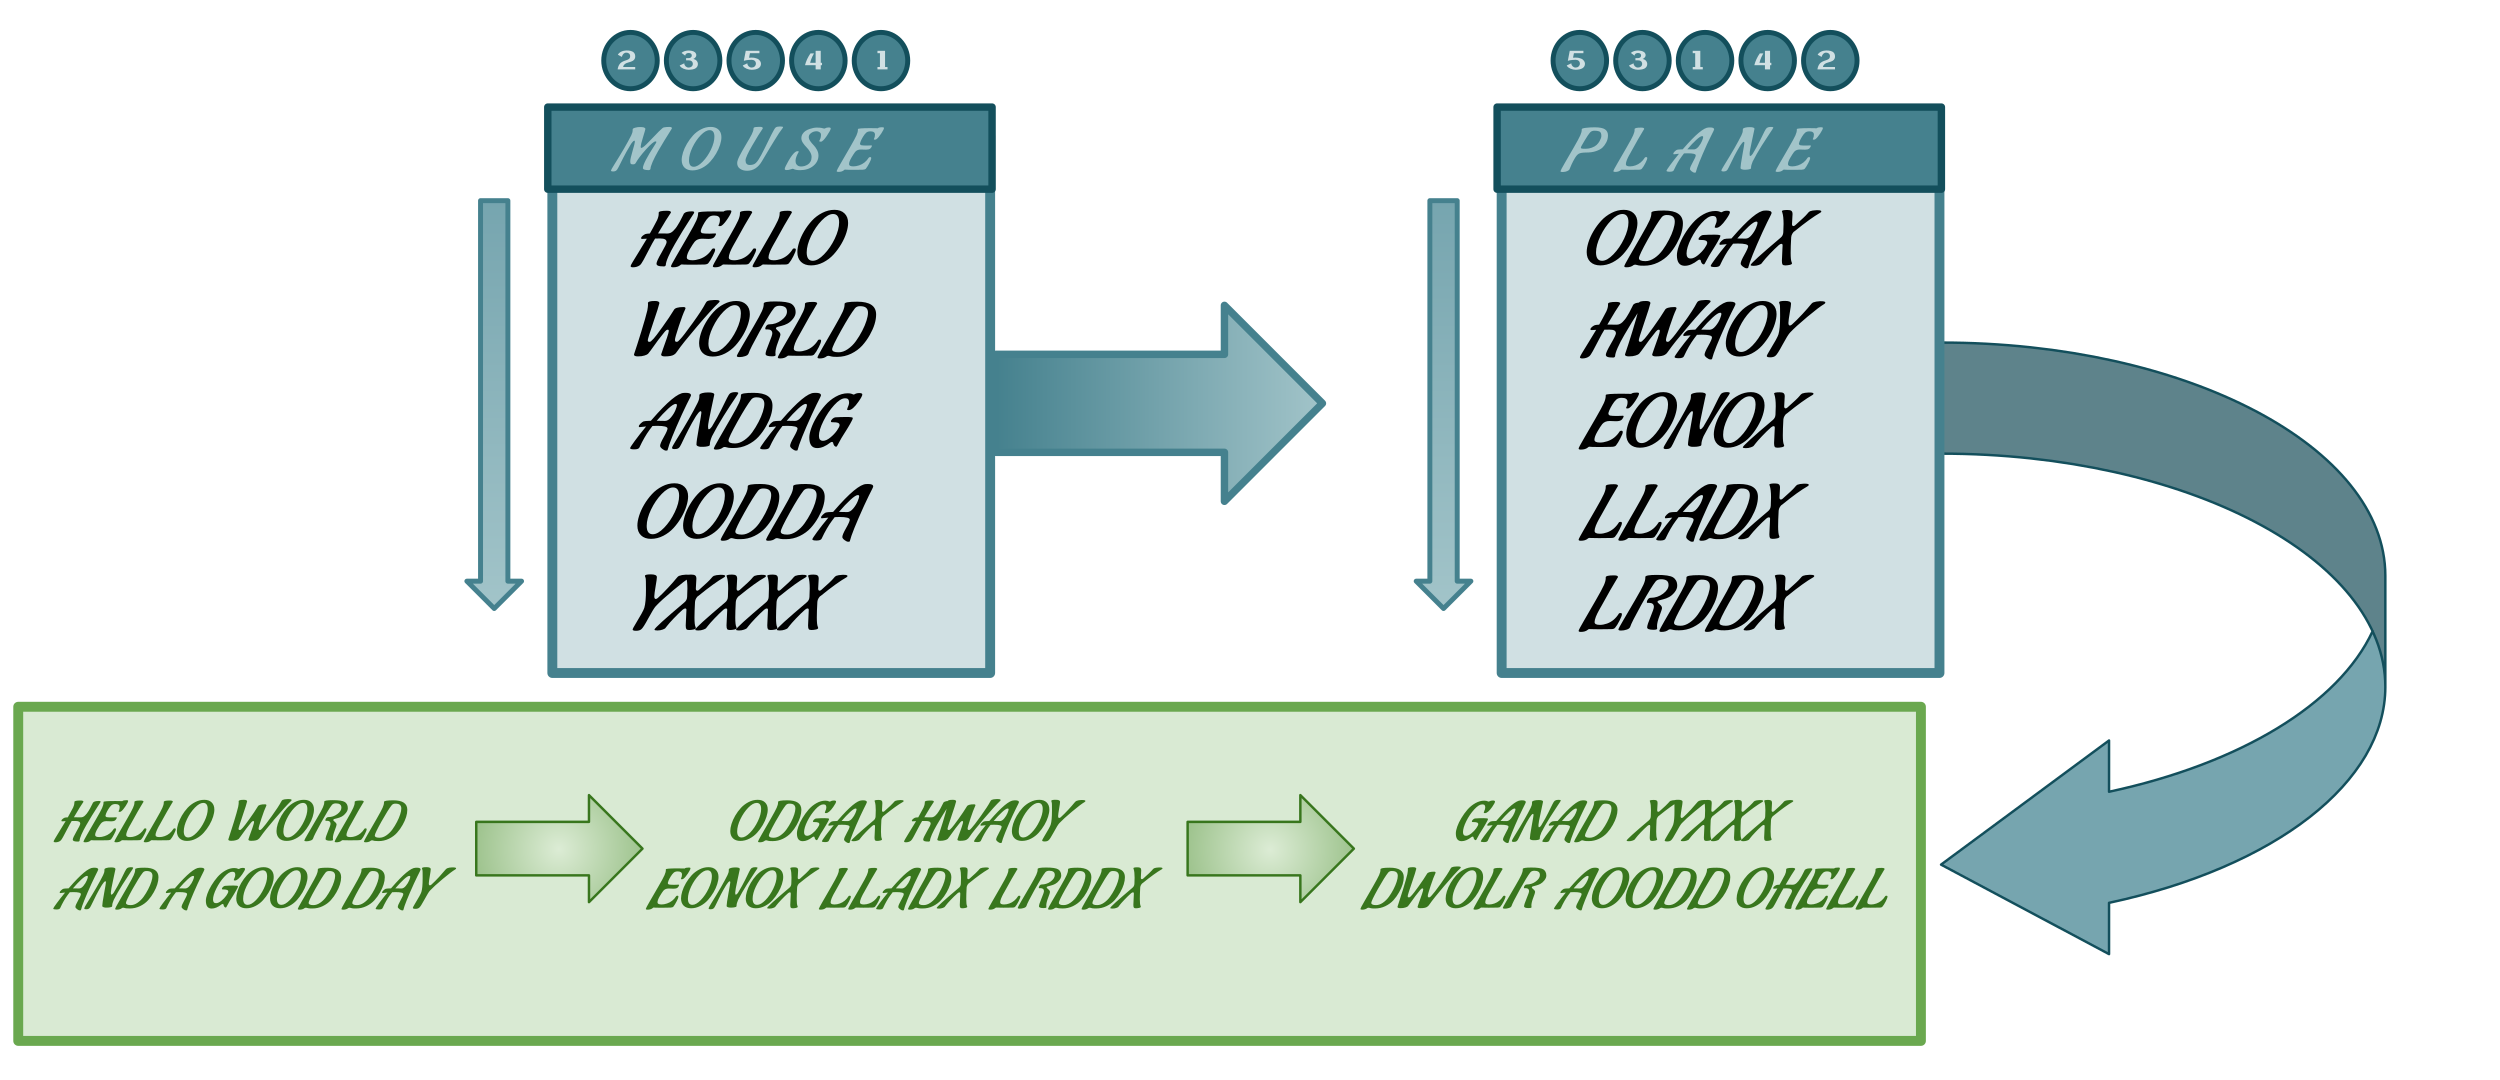 <svg viewBox="0 0 1009.307 436.06" fill="none" stroke-linecap="square" stroke-miterlimit="10" xmlns="http://www.w3.org/2000/svg"><clipPath id="a"><path d="M0 0h1009.307v436.06H0V0z"/></clipPath><g clip-path="url(#a)"><path fill="none" d="M0 0h1009.307v436.06H0z"/><path fill="#76a5af" d="m783.643 349.066 67.822-50.118v20.705c53.164-11.4 92.717-35.475 106.39-64.759 21.164 45.328-24.098 91.956-106.39 109.602V385.2z" fill-rule="evenodd"/><path fill="#5e838b" d="M963.013 277.316c0-52.01-80.307-94.172-179.37-94.172v-44.842c99.063 0 179.37 42.162 179.37 94.171z" fill-rule="evenodd"/><path fill="none" d="M963.013 277.316c0-52.01-80.307-94.172-179.37-94.172v-44.842c99.063 0 179.37 42.162 179.37 94.171v44.843c0 38.258-44.087 72.714-111.548 87.18V385.2l-67.822-36.134 67.822-50.118v20.705c53.164-11.4 92.717-35.475 106.39-64.759"/><path stroke="#134f5c" stroke-linejoin="round" stroke-linecap="butt" d="M963.013 277.316c0-52.01-80.307-94.172-179.37-94.172v-44.842c99.063 0 179.37 42.162 179.37 94.171v44.843c0 38.258-44.087 72.714-111.548 87.18V385.2l-67.822-36.134 67.822-50.118v20.705c53.164-11.4 92.717-35.475 106.39-64.759"/><path fill="#d9ead3" d="M7.362 285.336H775.52v134.898H7.362z" fill-rule="evenodd"/><path stroke="#6aa84f" stroke-width="4" stroke-linejoin="round" stroke-linecap="butt" d="M7.362 285.336H775.52v134.898H7.362z"/><path fill="none" d="M12.88 308.3h806.802v103.4H12.88z"/><path fill="#38761d" d="M30.036 324.06v-.298q0-.578 2.421-.578 1.22 0 1.22.453 0 .172-.173.36-.86 1.172-3.672 5.953l2.813.031q.922 0 1.687-.75.391-.406.688-.75.312-.36.703-1.016.39-.656.61-1.046.312-.563 1.109-2.172 0-.125.172-.282.172-.171.406-.296.234-.125.734-.22.5-.093 1.172-.093.688 0 .688.297 0 .14-.11.312-.093.157-1.172 1.813-1.078 1.656-2.171 3.437-1.079 1.782-2.297 3.875-1.203 2.079-1.97 3.797-.75 1.72-.75 2.516-.14.375-.562.375-1.25 0-1.734-.203-.469-.203-.469-.61 0-.703 1.5-3.28 1.516-2.579 1.516-3.126 0-.562-.453-.828-.453-.281-1.531-.281-1.063 0-1.47.015-.765 1.25-1.765 3.204-1 1.937-1.687 3.187-.672 1.25-1.078 1.563-.829.64-2.063.64-.687 0-.687-.36 0-.202.593-1.202.594-1.016 1.922-3.172 1.344-2.172 2.328-3.813l-1.39.078q-.328 0-.328-.187 0-.39.484-.766.484-.39.797-.5.328-.125 1.312-.156.844-1.437 2.157-3.969.5-1.093.5-1.953zm14.844 7.53-1.937-.078q-1.422 0-2.188.938-.547.672-1.453 2.219-.89 1.53-.89 2.437 0 .844 1.656.844 1.03 0 2.171-.39 2.344-.766 3.704-2.938.156-.203.53-.203.391 0 .391.437 0 .438-.734 1.844-.719 1.406-1.281 2.11-.297.359-1.14.405-.845.047-2.595.047h-2.218l-1.297-.015-.61-.047h-.156q-.14 0-.344.203-.75.656-2.125.656-.656 0-.656-.297v-.062q0-.25 1.563-2.953 1.578-2.72 3.5-6.047 1.937-3.328 2.468-4.563.547-1.234.547-2.125v-.25q0-.375 4.828-.375 1.594 0 2.766.047.344-.39 1.75-.39.594 0 .594.296 0 .516-1.031 2.094-1.032 1.578-1.813 2.14-.25.204-.64.204-.376 0-.376-.156 0-.078.063-.188.375-.703.375-1.578 0-1.25-1.734-1.25-1.032 0-1.641.547-.594.547-1.188 1.516-.593.968-.875 1.671-.28.704-.28.891 0 .547.53.672.532.11 2.125.11l1.672-.063q.235 0 .235.172t-.25.578q-.235.39-.485.547-.5.343-1.531.343zm4.859 7.625-.313-.015q-.312 0-.469.203-.78.656-2.093.656-.672 0-.672-.297v-.062q0-.25 1.562-2.953 1.578-2.72 3.485-6.047 1.921-3.328 2.468-4.578.563-1.25.563-2.063v-.297q0-.578 2.437-.578 1.22 0 1.22.453 0 .172-.188.36-1.813 2.937-4.797 8.406l-.313.562q-.328.563-.469.813-.125.234-.406.812-.281.579-.422.938-.39 1.016-.39 1.578 0 .844 1.5.844h.156q.937 0 2.047-.39 2.172-.766 3.531-2.938.094-.203.5-.203.422 0 .422.359 0 .547-.719 1.953-.719 1.406-1.312 2.078-.297.406-1.14.406-.829.047-3.626.047l-2.562-.047zm11.849 0-.313-.015q-.312 0-.468.203-.782.656-2.094.656-.672 0-.672-.297v-.062q0-.25 1.562-2.953 1.579-2.72 3.485-6.047 1.922-3.328 2.469-4.578.562-1.25.562-2.063v-.297q0-.578 2.438-.578 1.218 0 1.218.453 0 .172-.187.36-1.813 2.937-4.797 8.406l-.313.562q-.328.563-.468.813-.125.234-.407.812-.28.579-.421.938-.391 1.016-.391 1.578 0 .844 1.5.844h.156q.938 0 2.047-.39 2.172-.766 3.531-2.938.094-.203.5-.203.422 0 .422.359 0 .547-.719 1.953-.718 1.406-1.312 2.078-.297.406-1.14.406-.829.047-3.626.047l-2.562-.047zm24.95-12.375q0 1.282-.516 2.907-.5 1.625-1.5 3.328-1 1.703-2.297 3.14-1.297 1.438-3.078 2.36-1.782.922-3.672.922-1.89 0-2.985-1.047-1.078-1.063-1.078-2.922 0-1.266.5-2.89.516-1.641 1.5-3.344 1-1.704 2.297-3.125 1.313-1.422 3.094-2.344 1.781-.922 3.672-.922 1.89 0 2.969 1.047 1.093 1.047 1.093 2.89zm-2.673-.203q0-2.484-1.812-2.484-1.516 0-3.39 1.922-1.86 1.922-3.173 4.656-1.296 2.734-1.296 4.89 0 2.485 1.812 2.485 1.5 0 3.375-1.922t3.172-4.656q1.312-2.734 1.312-4.89zm12.514-2.625-.03-.5q0-.61 2.109-.61 1.312 0 1.312.657 0 .11-.047.156-.156.891-1.797 5.657-1.625 4.75-1.625 5.234t.453.484q.344 0 .532-.171.312-.329.781-.797.484-.485 2.61-3.438 2.124-2.953 3.421-5.11.438-.859 2.86-.859.609 0 .609.391l-.156.422q-.688 1.39-1.844 4.875-1.156 3.484-1.156 4.094 0 .593.453.593.344 0 .531-.171.313-.329.625-.641.844-.844 3.688-4.797 2.843-3.953 3.843-5.89.25-.5.563-.657.562-.281 1.984-.328h.453q1.188 0 1.188.39 0 .157-.203.36-2.219 2.11-6.516 7.156-4.297 5.032-5.828 7.282-.328.468-.516.671-.172.204-.578.485-.765.5-2.703.5-1.11 0-1.11-.547l.079-.25q.125-.438.484-1.453.375-1.016.625-1.719.25-.703.547-1.547.563-1.687.563-2.078 0-.39-.344-.39-.36 0-.813.546-1.797 2.125-4.359 5.782-.422.609-.672.875-.25.25-1.047.515-.781.266-1.984.266-1.188 0-1.188-.547l.078-.25q.782-2.297 2.11-6.594 1.328-4.312 1.797-6.328.218-1.156.218-1.719zm30.374 2.828q0 1.282-.516 2.907-.5 1.625-1.5 3.328-1 1.703-2.297 3.14-1.297 1.438-3.078 2.36-1.781.922-3.672.922-1.89 0-2.984-1.047-1.078-1.063-1.078-2.922 0-1.266.5-2.89.515-1.641 1.5-3.344 1-1.704 2.297-3.125 1.312-1.422 3.093-2.344 1.782-.922 3.672-.922 1.89 0 2.969 1.047 1.094 1.047 1.094 2.89zm-2.672-.203q0-2.484-1.813-2.484-1.515 0-3.39 1.922-1.86 1.922-3.172 4.656-1.297 2.734-1.297 4.89 0 2.485 1.813 2.485 1.5 0 3.375-1.922t3.171-4.656q1.313-2.734 1.313-4.89zm10.31 11.75.048.672q0 .36-1.094.36-1.906 0-1.906-.72 0-.734 1-3.124 1.015-2.406 1.015-3 0-1.203-1.468-1.203l-.36.03q-.265 0-.265-.202 0-.438.328-.875.328-.438.828-.438 2.047 0 3.672-1.218 1.64-1.235 1.64-2.594 0-.969-.609-1.344-.594-.39-1.64-.39-1.032 0-1.579.624-1.328 1.672-4.297 7.016-2.953 5.328-3.312 6.563-.203.562-1.063.828-.843.28-1.656.28-.797 0-.797-.327v-.047q0-.234 1.563-2.89 1.562-2.657 3.453-5.907 1.906-3.25 2.453-4.484.562-1.25.562-2.11v-.234q0-.61 3.438-.61 3.687 0 4.875.75.5.313.844.922.36.61.36 1.563t-.782 1.937q-.766.97-1.64 1.438-.876.453-1.735.656-.86.203-1.297.344-.422.14-.422.437 0 .172.328.438t.672.625q.344.36.344.766t-.75 2.343q-.75 1.938-.75 3.125zm4.273.828-.312-.015q-.313 0-.469.203-.781.656-2.094.656-.671 0-.671-.297v-.062q0-.25 1.562-2.953 1.578-2.72 3.484-6.047 1.922-3.328 2.47-4.578.562-1.25.562-2.063v-.297q0-.578 2.437-.578 1.219 0 1.219.453 0 .172-.188.36-1.812 2.937-4.796 8.406l-.313.562q-.328.563-.469.813-.125.234-.406.812-.281.579-.422.938-.39 1.016-.39 1.578 0 .844 1.5.844h.156q.937 0 2.047-.39 2.172-.766 3.531-2.938.094-.203.5-.203.422 0 .422.359 0 .547-.719 1.953-.719 1.406-1.312 2.078-.297.406-1.141.406-.828.047-3.625.047l-2.563-.047zm14.162.36q-1.187 0-1.531-.078-.344-.078-.578-.14-.235-.048-.313-.08-.062-.015-.203-.015-.265 0-.5.14-.781.657-2.078.657-.687 0-.687-.312 0-.297 1.578-3.016t3.484-6.047q1.922-3.344 2.469-4.578.562-1.25.562-2.156v-.188q0-.656 3.782-.656 5.625 0 5.625 3.828 0 2.766-1.891 6.094-.969 1.75-2.281 3.203-1.313 1.453-3.282 2.406-1.953.938-4.156.938zm7.453-7.75q.844-1.625 1.282-3.031.453-1.422.453-2.375 0-.97-.563-1.47-.547-.5-1.875-.5-.906 0-1.437.626-1.438 1.797-4.141 6.61-2.687 4.812-2.687 5.624 0 .906 1.921.906 1.36 0 2.735-.937 1.39-.953 2.437-2.39 1.047-1.454 1.875-3.063zM595.801 339.2q-.313 0-.563-.297-.234-.297-.296-.594l-.063-.297q-.078-.25-.344-.25-.25 0-.453.172-2.125 1.672-3.968 1.672-2.36 0-2.36-3.156 0-1.11.578-2.75.578-1.656 1.672-3.453 1.094-1.813 2.453-3.39 1.375-1.579 3.172-2.595 1.813-1.015 3.594-1.015.969 0 1.594.343.078.047.187.047.125 0 .235-.078.562-.375 1.437-.375.89 0 .89.422 0 .547-1.124 2.156-1.766 2.516-2.907 2.516-.28 0-.39-.047-.11-.047-.11-.172 0-.14.141-.469.453-.953.453-1.562 0-.625-.234-.953-.235-.328-.985-.328-1.359 0-3.234 2.047-1.86 2.046-3.203 4.734-1.328 2.687-1.328 4.422 0 1.484 1.219 1.484.953 0 2.156-.969 1.219-.984 2-2.109.781-1.125.781-1.61 0-.484-.484-.671-.47-.203-1.828-.203-.266 0-.266-.203 0-.375.437-.782.438-.422.844-.453 1.64-.125 3.438-.125 1.797 0 1.797.328 0 .266-.313.844-.297.563-.5.906-.188.344-.563.97-.359.624-.593 1-.219.358-.688 1.093-.468.734-.75 1.187-.265.453-.656 1.203-.39.75-.578 1.063-.188.297-.297.297zm4.848-5.844q-.156 0-.203-.203 0-.39.547-.89t.875-.626q.328-.14 2.188-.187l.312-.36q6.89-7.953 9.563-7.953.218-.03.515-.03 1.563 0 1.563.75 0 .14-.297.718l-1.016 2.047q-.718 1.453-1.406 2.937-3.672 8.094-4.25 10.61 0 .187-.469.187-.468 0-1.125-.516-.656-.515-.656-.89 0-.703 1.11-2.656 1.109-1.954 1.109-2.532 0-.797-3.078-.797-.453 0-1.407.047l-.859 1.125q-1.594 2.141-3.031 5.282-.25.562-1.531.562-1.266 0-1.266-.36 0-.25 1.422-2.187 1.422-1.937 3.36-4.281-.329.031-.86.078-.516.047-.797.094-.281.031-.313.031zm9.391-2.922q.89-1.078 1.328-2.156.453-1.094.453-1.469 0-.39-.39-.39-.672 0-2.235 1.437-1.562 1.438-3.406 3.594l2.469.047q.906 0 1.781-1.063zm7.596 8.11q0-1 .734-5.047.75-4.063.75-4.485 0-.422-.25-.422-.234 0-.64.485-.407.469-.672.922l-.297.468q-1.813 2.97-4.11 7.875-.453.985-.859 1.266-.406.297-1.172.297-.75 0-.75-.344v-.062q0-.297 1.157-2.157 4.421-7.093 6.453-11.218.531-1.047.531-1.875v-.36q0-.172.125-.328.125-.172.781-.36.656-.202 1.813-.202 1.734 0 1.734.656 0 .203-.937 4.406-.922 4.188-.922 5.063 0 .86.187.86.266 0 .563-.282.297-.297.453-.578l.156-.297q1.453-2.375 2.61-4.719l1.703-3.453q.546-1.11.953-1.406.578-.344 1.484-.344t.906.281v.031q0 .172-1.203 1.922-1.187 1.735-3.172 4.891-1.984 3.156-3.453 6.047-.64 1.469-.64 2.344 0 .28-.11.421-.094.125-.703.25-.594.125-1.219.125h-.734q-.25 0-.61-.109-.64-.187-.64-.562zm7.822-5.188q-.157 0-.204-.203 0-.39.547-.89t.875-.626q.328-.14 2.188-.187l.312-.36q6.891-7.953 9.563-7.953.219-.03.515-.03 1.563 0 1.563.75 0 .14-.297.718l-1.016 2.047q-.718 1.453-1.406 2.937-3.672 8.094-4.25 10.61 0 .187-.469.187-.468 0-1.125-.516-.656-.515-.656-.89 0-.703 1.11-2.656 1.109-1.954 1.109-2.532 0-.797-3.078-.797-.453 0-1.406.047l-.86 1.125q-1.594 2.141-3.031 5.282-.25.562-1.531.562-1.266 0-1.266-.36 0-.25 1.422-2.187 1.422-1.937 3.36-4.281-.329.031-.86.078-.516.047-.797.094-.281.031-.312.031zm9.39-2.922q.89-1.078 1.328-2.156.453-1.094.453-1.469 0-.39-.39-.39-.672 0-2.235 1.437-1.562 1.438-3.406 3.594l2.469.047q.906 0 1.781-1.063zm6.556 9.14q-1.188 0-1.532-.077-.343-.078-.578-.14-.234-.048-.312-.079-.063-.016-.203-.016-.266 0-.5.141-.782.656-2.078.656-.688 0-.688-.312 0-.297 1.578-3.016t3.485-6.047q1.921-3.344 2.468-4.578.563-1.25.563-2.156v-.188q0-.656 3.781-.656 5.625 0 5.625 3.828 0 2.766-1.89 6.094-.97 1.75-2.282 3.203-1.312 1.453-3.281 2.406-1.953.938-4.156.938zm7.453-7.75q.844-1.624 1.281-3.03.453-1.422.453-2.375 0-.97-.562-1.47-.547-.5-1.875-.5-.907 0-1.438.626-1.437 1.797-4.14 6.61-2.688 4.812-2.688 5.624 0 .906 1.922.906 1.36 0 2.734-.937 1.39-.953 2.438-2.39 1.047-1.454 1.875-3.063zm17.36 2.188.016-.5q0-.453-.36-.453-.296 0-.75.36-1.28 1.125-2.718 2.64-1.422 1.5-1.89 2.14-.454.641-.61.782-.14.14-.797.39-.656.25-1.53.25-.876 0-.876-.265 0-.562 8.906-8.094.797-.625.844-1.656.078-1.672.078-2.484 0-2.297-.375-3.453l-.125-.329q0-.39 1.688-.39.812 0 1.14.265.344.25.344.954 0 .703-.156 2.968 0 .61.437.61.22 0 .516-.235 3-2.656 3.531-3.328.531-.687.86-.844.687-.28 1.906-.328h.39q1.11 0 1.11.375 0 .203-.313.375-2.875 1.641-7.593 5.485l-.282.203q-.172.11-.468.594-.297.468-.344 1.046-.156 2.844-.156 4.704 0 2.14.312 2.765.094.188.094.297 0 .344-.688.484-.687.157-1.328.157-.625 0-.812-.282-.188-.265-.188-1.109t.188-4.094zm9.806-6.593-.016-2.407q0-.953-.14-1.218-.125-.282-.125-.454 0-.453 1.765-.453 1.782 0 1.782.828 0 .579-.375 2.75-.375 2.157-.407 2.97-.015.796.438.796.281 0 .625-.297 1.375-1.234 3.094-3.094 1.718-1.875 2.281-2.609.578-.734.969-.89.812-.329 1.937-.36h.39q1.298 0 1.298.406 0 .22-.39.453-1.454.829-5 3.797-3.548 2.97-5.173 4.72-.656.702-2.219 3.608-1.562 2.907-2.14 3.297-.516.453-1.531.453-1.016 0-1.016-.39v-.063q0-.156.734-1.406 2.438-3.969 2.72-4.984.5-1.625.5-5.453zm12.059 6.593.015-.5q0-.453-.359-.453-.297 0-.75.36-1.281 1.125-2.719 2.64-1.422 1.5-1.89 2.14-.454.641-.61.782-.14.14-.797.39-.656.25-1.53.25-.876 0-.876-.265 0-.562 8.906-8.094.797-.625.844-1.656.078-1.672.078-2.484 0-2.297-.375-3.453l-.125-.329q0-.39 1.688-.39.812 0 1.14.265.344.25.344.954 0 .703-.156 2.968 0 .61.437.61.22 0 .516-.235 3-2.656 3.531-3.328.531-.687.86-.844.687-.28 1.906-.328h.39q1.11 0 1.11.375 0 .203-.313.375-2.875 1.641-7.593 5.485l-.282.203q-.172.11-.468.594-.297.468-.344 1.046-.156 2.844-.156 4.704 0 2.14.312 2.765.094.188.094.297 0 .344-.688.484-.687.157-1.328.157-.625 0-.812-.282-.188-.265-.188-1.109t.188-4.094zm12.166 0 .016-.5q0-.453-.36-.453-.297 0-.75.36-1.28 1.125-2.718 2.64-1.422 1.5-1.891 2.14-.453.641-.61.782-.14.14-.796.39-.657.25-1.532.25t-.875-.265q0-.562 8.907-8.094.797-.625.843-1.656.079-1.672.079-2.484 0-2.297-.375-3.453l-.125-.329q0-.39 1.687-.39.813 0 1.14.265.344.25.344.954 0 .703-.156 2.968 0 .61.438.61.218 0 .515-.235 3-2.656 3.532-3.328.53-.687.859-.844.687-.28 1.906-.328h.39q1.11 0 1.11.375 0 .203-.312.375-2.875 1.641-7.594 5.485-.11.078-.281.203-.172.11-.469.594-.297.468-.344 1.046-.156 2.844-.156 4.704 0 2.14.312 2.765.094.188.094.297 0 .344-.687.484-.688.157-1.328.157-.625 0-.813-.282-.187-.265-.187-1.109t.187-4.094zm12.166 0 .016-.5q0-.453-.36-.453-.296 0-.75.36-1.28 1.125-2.718 2.64-1.422 1.5-1.89 2.14-.454.641-.61.782-.14.14-.797.39-.656.25-1.531.25-.875 0-.875-.265 0-.562 8.906-8.094.797-.625.844-1.656.078-1.672.078-2.484 0-2.297-.375-3.453l-.125-.329q0-.39 1.687-.39.813 0 1.141.265.344.25.344.954 0 .703-.156 2.968 0 .61.437.61.219 0 .516-.235 3-2.656 3.531-3.328.531-.687.86-.844.687-.28 1.906-.328h.39q1.11 0 1.11.375 0 .203-.313.375-2.875 1.641-7.594 5.485l-.28.203q-.173.11-.47.594-.297.468-.343 1.046-.157 2.844-.157 4.704 0 2.14.313 2.765.094.188.094.297 0 .344-.688.484-.687.157-1.328.157-.625 0-.813-.282-.187-.265-.187-1.109t.187-4.094zM24.301 360.556q-.156 0-.203-.203 0-.39.547-.89t.875-.626q.328-.14 2.187-.187l.313-.36q6.89-7.953 9.562-7.953.22-.03.516-.03 1.563 0 1.563.75 0 .14-.297.718l-1.016 2.047q-.719 1.453-1.406 2.937-3.672 8.094-4.25 10.61 0 .187-.469.187t-1.125-.516q-.656-.515-.656-.89 0-.703 1.11-2.656 1.109-1.954 1.109-2.532 0-.797-3.079-.797-.453 0-1.406.047l-.86 1.125q-1.593 2.141-3.03 5.282-.25.562-1.532.562-1.265 0-1.265-.36 0-.25 1.422-2.187 1.421-1.937 3.359-4.281-.328.031-.86.078-.515.047-.796.094-.282.031-.313.031zm9.39-2.922q.891-1.078 1.329-2.156.453-1.094.453-1.469 0-.39-.39-.39-.672 0-2.235 1.437-1.562 1.438-3.406 3.594l2.469.047q.906 0 1.78-1.063zm7.597 8.11q0-1 .734-5.047.75-4.063.75-4.485 0-.422-.25-.422-.234 0-.64.485-.407.469-.672.922l-.297.468q-1.813 2.97-4.11 7.875-.453.985-.86 1.266-.405.297-1.17.297-.75 0-.75-.344v-.062q0-.297 1.155-2.157 4.422-7.093 6.453-11.218.532-1.047.532-1.875v-.36q0-.172.125-.328.125-.172.78-.36.657-.202 1.813-.202 1.735 0 1.735.656 0 .203-.938 4.406-.922 4.188-.922 5.063 0 .86.188.86.266 0 .562-.282.297-.297.454-.578l.156-.297q1.453-2.375 2.61-4.719l1.702-3.453q.547-1.11.953-1.406.579-.344 1.485-.344.906 0 .906.281v.031q0 .172-1.203 1.922-1.188 1.735-3.172 4.891-1.984 3.156-3.453 6.047-.64 1.469-.64 2.344 0 .28-.11.421-.094.125-.703.25-.594.125-1.219.125h-.734q-.25 0-.61-.109-.64-.187-.64-.562zm11.08 1.03q-1.187 0-1.531-.077-.344-.078-.578-.14-.235-.048-.313-.079-.062-.016-.203-.016-.265 0-.5.141-.781.656-2.078.656-.687 0-.687-.312 0-.297 1.578-3.016t3.484-6.047q1.922-3.344 2.469-4.578.562-1.25.562-2.156v-.188q0-.656 3.782-.656 5.625 0 5.625 3.828 0 2.766-1.891 6.094-.969 1.75-2.281 3.203-1.313 1.453-3.282 2.406-1.953.938-4.156.938zm7.453-7.75q.844-1.624 1.282-3.03.453-1.422.453-2.375 0-.97-.563-1.47-.547-.5-1.875-.5-.906 0-1.437.626-1.438 1.797-4.141 6.61-2.687 4.812-2.687 5.624 0 .906 1.921.906 1.36 0 2.735-.937 1.39-.953 2.437-2.39 1.047-1.454 1.875-3.063zm7.346 1.532q-.157 0-.204-.203 0-.39.547-.89t.875-.626q.328-.14 2.188-.187l.312-.36q6.89-7.953 9.563-7.953.219-.03.515-.03 1.563 0 1.563.75 0 .14-.297.718l-1.016 2.047q-.718 1.453-1.406 2.937-3.672 8.094-4.25 10.61 0 .187-.469.187-.468 0-1.125-.516-.656-.515-.656-.89 0-.703 1.11-2.656 1.109-1.954 1.109-2.532 0-.797-3.078-.797-.453 0-1.406.047l-.86 1.125q-1.594 2.141-3.031 5.282-.25.562-1.531.562-1.266 0-1.266-.36 0-.25 1.422-2.187 1.422-1.937 3.36-4.281-.329.031-.86.078-.516.047-.797.094-.281.031-.312.031zm9.39-2.922q.89-1.078 1.328-2.156.453-1.094.453-1.469 0-.39-.39-.39-.672 0-2.235 1.437-1.562 1.438-3.406 3.594l2.469.047q.906 0 1.781-1.063zM91.16 366.4q-.312 0-.562-.297-.234-.297-.297-.594l-.062-.297q-.079-.25-.344-.25-.25 0-.453.172-2.125 1.672-3.969 1.672-2.36 0-2.36-3.156 0-1.11.579-2.75.578-1.656 1.672-3.453 1.093-1.813 2.453-3.39 1.375-1.579 3.172-2.595 1.812-1.015 3.593-1.015.97 0 1.594.343.078.047.188.047.125 0 .234-.078.562-.375 1.437-.375.891 0 .891.422 0 .547-1.125 2.156-1.766 2.516-2.906 2.516-.281 0-.39-.047-.11-.047-.11-.172 0-.14.14-.469.454-.953.454-1.562 0-.625-.235-.953-.234-.328-.984-.328-1.36 0-3.235 2.047-1.859 2.046-3.203 4.734-1.328 2.687-1.328 4.422 0 1.484 1.219 1.484.953 0 2.156-.969 1.219-.984 2-2.109.781-1.125.781-1.61 0-.484-.484-.671-.469-.203-1.828-.203-.266 0-.266-.203 0-.375.438-.782.437-.422.844-.453 1.64-.125 3.437-.125t1.797.328q0 .266-.313.844-.296.563-.5.906-.187.344-.562.97-.36.624-.594 1-.219.358-.687 1.093-.469.734-.75 1.187-.266.453-.657 1.203-.39.75-.578 1.063-.187.297-.297.297zm19.349-12.36q0 1.282-.516 2.907-.5 1.625-1.5 3.328-1 1.703-2.297 3.14-1.296 1.438-3.078 2.36-1.781.922-3.672.922-1.89 0-2.984-1.047-1.078-1.063-1.078-2.922 0-1.266.5-2.89.516-1.641 1.5-3.344 1-1.704 2.297-3.125 1.312-1.422 3.094-2.344 1.78-.922 3.671-.922 1.891 0 2.97 1.047 1.093 1.047 1.093 2.89zm-2.672-.203q0-2.484-1.812-2.484-1.516 0-3.391 1.922-1.86 1.922-3.172 4.656-1.297 2.734-1.297 4.89 0 2.485 1.813 2.485 1.5 0 3.375-1.922t3.172-4.656q1.312-2.734 1.312-4.89zm16.31.203q0 1.282-.515 2.907-.5 1.625-1.5 3.328-1 1.703-2.297 3.14-1.296 1.438-3.078 2.36-1.781.922-3.672.922-1.89 0-2.984-1.047-1.078-1.063-1.078-2.922 0-1.266.5-2.89.516-1.641 1.5-3.344 1-1.704 2.297-3.125 1.312-1.422 3.094-2.344 1.78-.922 3.671-.922 1.891 0 2.97 1.047 1.093 1.047 1.093 2.89zm-2.671-.203q0-2.484-1.812-2.484-1.516 0-3.391 1.922-1.86 1.922-3.172 4.656-1.297 2.734-1.297 4.89 0 2.485 1.813 2.485 1.5 0 3.375-1.922t3.172-4.656q1.312-2.734 1.312-4.89zm4.64 12.938q-1.188 0-1.532-.078-.344-.078-.578-.14-.235-.048-.313-.079-.062-.016-.203-.016-.266 0-.5.141-.781.656-2.078.656-.688 0-.688-.312 0-.297 1.579-3.016 1.578-2.719 3.484-6.047 1.922-3.344 2.469-4.578.562-1.25.562-2.156v-.188q0-.656 3.781-.656 5.625 0 5.625 3.828 0 2.766-1.89 6.094-.969 1.75-2.281 3.203-1.313 1.453-3.282 2.406-1.953.938-4.156.938zm7.452-7.75q.844-1.625 1.281-3.031.454-1.422.454-2.375 0-.97-.563-1.47-.547-.5-1.875-.5-.906 0-1.437.626-1.438 1.797-4.141 6.61-2.688 4.812-2.688 5.624 0 .906 1.922.906 1.36 0 2.735-.937 1.39-.953 2.437-2.39 1.047-1.454 1.875-3.063zm10.174 7.75q-1.188 0-1.532-.078-.343-.078-.578-.14-.234-.048-.312-.079-.063-.016-.203-.016-.266 0-.5.141-.782.656-2.079.656-.687 0-.687-.312 0-.297 1.578-3.016t3.484-6.047q1.922-3.344 2.47-4.578.562-1.25.562-2.156v-.188q0-.656 3.781-.656 5.625 0 5.625 3.828 0 2.766-1.89 6.094-.97 1.75-2.282 3.203-1.312 1.453-3.281 2.406-1.953.938-4.156.938zm7.453-7.75q.843-1.625 1.281-3.031.453-1.422.453-2.375 0-.97-.562-1.47-.547-.5-1.875-.5-.907 0-1.438.626-1.437 1.797-4.14 6.61-2.688 4.812-2.688 5.624 0 .906 1.922.906 1.36 0 2.734-.937 1.39-.953 2.438-2.39 1.047-1.454 1.875-3.063zm3.267 1.531q-.156 0-.203-.203 0-.39.547-.89t.875-.626q.328-.14 2.187-.187l.313-.36q6.89-7.953 9.562-7.953.219-.03.516-.03 1.562 0 1.562.75 0 .14-.297.718l-1.015 2.047q-.719 1.453-1.406 2.937-3.672 8.094-4.25 10.61 0 .187-.47.187-.468 0-1.124-.516-.656-.515-.656-.89 0-.703 1.109-2.656 1.11-1.954 1.11-2.532 0-.797-3.079-.797-.453 0-1.406.047l-.86 1.125q-1.593 2.141-3.03 5.282-.25.562-1.532.562-1.266 0-1.266-.36 0-.25 1.422-2.187 1.422-1.937 3.36-4.281-.328.031-.86.078-.515.047-.797.094-.28.031-.312.031zm9.39-2.922q.891-1.078 1.329-2.156.453-1.094.453-1.469 0-.39-.39-.39-.673 0-2.235 1.437-1.563 1.438-3.406 3.594l2.468.047q.907 0 1.782-1.063zm6.783-3.015-.016-2.407q0-.953-.14-1.218-.125-.282-.125-.454 0-.453 1.765-.453 1.782 0 1.782.828 0 .579-.375 2.75-.375 2.157-.407 2.97-.015.796.438.796.281 0 .625-.297 1.375-1.234 3.094-3.094 1.718-1.875 2.28-2.609.579-.734.97-.89.812-.329 1.937-.36h.39q1.298 0 1.298.406 0 .22-.391.453-1.453.829-5 3.797-3.547 2.97-5.172 4.72-.656.702-2.219 3.608-1.562 2.907-2.14 3.297-.516.453-1.531.453-1.016 0-1.016-.39v-.063q0-.156.734-1.406 2.438-3.969 2.719-4.984.5-1.625.5-5.453zM555.13 366.775q-1.188 0-1.532-.078-.344-.078-.578-.14-.234-.048-.313-.079-.062-.016-.203-.016-.265 0-.5.141-.781.656-2.078.656-.687 0-.687-.312 0-.297 1.578-3.016t3.484-6.047q1.922-3.344 2.469-4.578.562-1.25.562-2.156v-.188q0-.656 3.782-.656 5.625 0 5.625 3.828 0 2.766-1.891 6.094-.969 1.75-2.281 3.203-1.313 1.453-3.281 2.406-1.954.938-4.157.938zm7.452-7.75q.844-1.625 1.282-3.031.453-1.422.453-2.375 0-.97-.563-1.47-.547-.5-1.875-.5-.906 0-1.437.626-1.438 1.797-4.14 6.61-2.688 4.812-2.688 5.624 0 .906 1.922.906 1.359 0 2.734-.937 1.39-.953 2.437-2.39 1.047-1.454 1.875-3.063zm5.814-7.813-.03-.5q0-.609 2.109-.609 1.312 0 1.312.656 0 .11-.047.156-.156.891-1.797 5.657-1.625 4.75-1.625 5.234t.453.484q.344 0 .532-.171.312-.329.781-.797.484-.485 2.61-3.438 2.124-2.953 3.421-5.11.438-.859 2.86-.859.609 0 .609.391l-.156.422q-.688 1.39-1.844 4.875-1.156 3.484-1.156 4.094 0 .593.453.593.344 0 .531-.171.313-.329.625-.641.844-.844 3.688-4.797 2.843-3.953 3.843-5.89.25-.5.563-.657.562-.281 1.984-.328h.453q1.188 0 1.188.39 0 .157-.203.36-2.219 2.11-6.516 7.156-4.297 5.032-5.828 7.282-.328.468-.516.671-.172.204-.578.485-.765.5-2.703.5-1.11 0-1.11-.547l.079-.25q.125-.438.484-1.453.375-1.016.625-1.719.25-.703.547-1.547.563-1.687.563-2.078 0-.39-.344-.39-.36 0-.813.546-1.797 2.125-4.359 5.782-.422.609-.672.875-.25.25-1.047.515-.781.266-1.984.266-1.188 0-1.188-.547l.078-.25q.782-2.297 2.11-6.594 1.328-4.312 1.797-6.328.218-1.156.218-1.719zm30.374 2.828q0 1.282-.516 2.907-.5 1.625-1.5 3.328-1 1.703-2.297 3.14-1.297 1.438-3.078 2.36-1.781.922-3.672.922-1.89 0-2.984-1.047-1.078-1.063-1.078-2.922 0-1.266.5-2.89.515-1.641 1.5-3.344 1-1.704 2.297-3.125 1.312-1.422 3.093-2.344 1.782-.922 3.672-.922 1.89 0 2.97 1.047 1.093 1.047 1.093 2.89zm-2.672-.203q0-2.484-1.813-2.484-1.515 0-3.39 1.922-1.86 1.922-3.172 4.656-1.297 2.734-1.297 4.89 0 2.485 1.813 2.485 1.5 0 3.375-1.922t3.171-4.656q1.313-2.734 1.313-4.89zm2.326 12.578-.312-.015q-.313 0-.469.203-.781.656-2.094.656-.671 0-.671-.297v-.062q0-.25 1.562-2.953 1.578-2.719 3.484-6.047 1.922-3.328 2.47-4.578.562-1.25.562-2.063v-.297q0-.578 2.437-.578 1.219 0 1.219.453 0 .172-.188.36-1.812 2.937-4.796 8.406l-.313.562q-.328.563-.469.813-.125.234-.406.812-.281.579-.422.938-.39 1.016-.39 1.578 0 .844 1.5.844h.156q.937 0 2.047-.39 2.172-.766 3.531-2.938.094-.203.5-.203.422 0 .422.359 0 .547-.719 1.953-.719 1.406-1.312 2.078-.297.406-1.141.406-.828.047-3.625.047l-2.563-.047zm19.834-.828.047.672q0 .36-1.094.36-1.906 0-1.906-.72 0-.734 1-3.124 1.016-2.406 1.016-3 0-1.203-1.47-1.203l-.359.031q-.265 0-.265-.203 0-.438.328-.875.328-.438.828-.438 2.047 0 3.672-1.218 1.64-1.235 1.64-2.594 0-.969-.609-1.344-.594-.39-1.64-.39-1.032 0-1.579.624-1.328 1.672-4.296 7.016-2.954 5.328-3.313 6.563-.203.562-1.062.828-.844.281-1.657.281-.797 0-.797-.328v-.047q0-.234 1.563-2.89 1.562-2.657 3.453-5.907 1.906-3.25 2.453-4.484.563-1.25.563-2.11v-.234q0-.61 3.437-.61 3.688 0 4.875.75.5.313.844.922.36.61.36 1.563t-.782 1.937q-.766.97-1.64 1.438-.876.453-1.735.656-.86.203-1.297.344-.422.14-.422.437 0 .172.328.438.329.266.672.625.344.36.344.766t-.75 2.343q-.75 1.938-.75 3.125zm11.913-5.03q-.156 0-.203-.204 0-.39.547-.89t.875-.626q.328-.14 2.187-.187l.313-.36q6.89-7.953 9.562-7.953.22-.03.516-.03 1.563 0 1.563.75 0 .14-.297.718l-1.016 2.047q-.719 1.453-1.406 2.937-3.672 8.094-4.25 10.61 0 .187-.469.187t-1.125-.516q-.656-.515-.656-.89 0-.703 1.11-2.656 1.109-1.954 1.109-2.532 0-.797-3.079-.797-.453 0-1.406.047l-.86 1.125q-1.593 2.141-3.03 5.282-.25.562-1.532.562-1.265 0-1.265-.36 0-.25 1.422-2.187 1.421-1.937 3.359-4.281-.328.031-.86.078-.515.047-.796.094-.282.031-.313.031zm9.39-2.923q.891-1.078 1.329-2.156.453-1.094.453-1.469 0-.39-.39-.39-.672 0-2.235 1.437-1.562 1.438-3.406 3.594l2.469.047q.906 0 1.78-1.063zm18.228-3.594q0 1.282-.515 2.907-.5 1.625-1.5 3.328-1 1.703-2.297 3.14-1.297 1.438-3.078 2.36-1.782.922-3.672.922-1.891 0-2.985-1.047-1.078-1.063-1.078-2.922 0-1.266.5-2.89.516-1.641 1.5-3.344 1-1.704 2.297-3.125 1.313-1.422 3.094-2.344 1.781-.922 3.672-.922 1.89 0 2.968 1.047 1.094 1.047 1.094 2.89zm-2.672-.203q0-2.484-1.812-2.484-1.516 0-3.39 1.922-1.86 1.922-3.173 4.656-1.297 2.734-1.297 4.89 0 2.485 1.813 2.485 1.5 0 3.375-1.922t3.172-4.656q1.312-2.734 1.312-4.89zm16.311.203q0 1.282-.515 2.907-.5 1.625-1.5 3.328-1 1.703-2.297 3.14-1.297 1.438-3.078 2.36-1.782.922-3.672.922-1.89 0-2.985-1.047-1.078-1.063-1.078-2.922 0-1.266.5-2.89.516-1.641 1.5-3.344 1-1.704 2.297-3.125 1.313-1.422 3.094-2.344 1.781-.922 3.672-.922 1.89 0 2.968 1.047 1.094 1.047 1.094 2.89zm-2.672-.203q0-2.484-1.812-2.484-1.516 0-3.39 1.922-1.86 1.922-3.173 4.656-1.297 2.734-1.297 4.89 0 2.485 1.813 2.485 1.5 0 3.375-1.922t3.172-4.656q1.312-2.734 1.312-4.89zm4.64 12.938q-1.188 0-1.532-.078-.344-.078-.578-.14-.234-.048-.313-.079-.062-.016-.203-.016-.265 0-.5.141-.78.656-2.078.656-.687 0-.687-.312 0-.297 1.578-3.016t3.484-6.047q1.922-3.344 2.469-4.578.562-1.25.562-2.156v-.188q0-.656 3.782-.656 5.625 0 5.625 3.828 0 2.766-1.89 6.094-.97 1.75-2.282 3.203-1.313 1.453-3.281 2.406-1.954.938-4.157.938zm7.452-7.75q.844-1.625 1.282-3.031.453-1.422.453-2.375 0-.97-.563-1.47-.547-.5-1.875-.5-.906 0-1.437.626-1.438 1.797-4.14 6.61-2.688 4.812-2.688 5.624 0 .906 1.922.906 1.359 0 2.734-.937 1.39-.953 2.437-2.39 1.047-1.454 1.875-3.063zm6.096 7.75q-1.188 0-1.531-.078-.344-.078-.579-.14-.234-.048-.312-.079-.063-.016-.203-.016-.266 0-.5.141-.781.656-2.078.656-.688 0-.688-.312 0-.297 1.578-3.016t3.485-6.047q1.922-3.344 2.468-4.578.563-1.25.563-2.156v-.188q0-.656 3.781-.656 5.625 0 5.625 3.828 0 2.766-1.89 6.094-.97 1.75-2.282 3.203-1.312 1.453-3.281 2.406-1.953.938-4.156.938zm7.453-7.75q.844-1.625 1.281-3.031.453-1.422.453-2.375 0-.97-.562-1.47-.547-.5-1.875-.5-.906 0-1.438.626-1.437 1.797-4.14 6.61-2.688 4.812-2.688 5.624 0 .906 1.922.906 1.36 0 2.734-.937 1.391-.953 2.438-2.39 1.047-1.454 1.875-3.063zm21.845-4.985q0 1.282-.515 2.907-.5 1.625-1.5 3.328-1 1.703-2.297 3.14-1.297 1.438-3.078 2.36-1.782.922-3.672.922-1.89 0-2.985-1.047-1.078-1.063-1.078-2.922 0-1.266.5-2.89.516-1.641 1.5-3.344 1-1.704 2.297-3.125 1.313-1.422 3.094-2.344 1.781-.922 3.672-.922 1.89 0 2.968 1.047 1.094 1.047 1.094 2.89zm-2.672-.203q0-2.484-1.812-2.484-1.516 0-3.39 1.922-1.86 1.922-3.173 4.656-1.297 2.734-1.297 4.89 0 2.485 1.813 2.485 1.5 0 3.375-1.922t3.172-4.656q1.312-2.734 1.312-4.89zm7.546-2.578v-.297q0-.578 2.422-.578 1.218 0 1.218.453 0 .172-.172.36-.859 1.172-3.671 5.953l2.812.031q.922 0 1.688-.75.39-.406.687-.75.313-.36.703-1.016.39-.656.61-1.046.312-.563 1.109-2.172 0-.125.172-.282.172-.171.406-.296.234-.125.734-.22.5-.093 1.172-.093.688 0 .688.297 0 .14-.11.312-.093.157-1.171 1.813-1.079 1.656-2.172 3.437-1.078 1.782-2.297 3.875-1.203 2.079-1.969 3.797-.75 1.72-.75 2.516-.14.375-.562.375-1.25 0-1.735-.203-.469-.203-.469-.61 0-.703 1.5-3.28 1.516-2.579 1.516-3.126 0-.562-.453-.828-.453-.281-1.531-.281-1.063 0-1.47.015-.765 1.25-1.765 3.204-1 1.937-1.687 3.187-.672 1.25-1.078 1.563-.828.64-2.063.64-.687 0-.687-.36 0-.202.593-1.202.594-1.016 1.922-3.172 1.344-2.172 2.328-3.813l-1.39.078q-.328 0-.328-.187 0-.39.484-.766.484-.39.797-.5.328-.125 1.312-.156.844-1.437 2.157-3.969.5-1.093.5-1.953zm14.844 7.531-1.937-.078q-1.422 0-2.188.938-.547.672-1.453 2.219-.89 1.53-.89 2.437 0 .844 1.656.844 1.03 0 2.171-.39 2.344-.766 3.704-2.938.156-.203.53-.203.391 0 .391.437 0 .438-.734 1.844-.719 1.406-1.281 2.11-.297.359-1.14.405-.845.047-2.595.047h-2.218l-1.297-.015-.61-.047h-.156q-.14 0-.344.203-.75.656-2.125.656-.656 0-.656-.297v-.062q0-.25 1.563-2.953 1.578-2.719 3.5-6.047 1.937-3.328 2.468-4.563.547-1.234.547-2.125v-.25q0-.375 4.828-.375 1.594 0 2.766.047.344-.39 1.75-.39.594 0 .594.296 0 .516-1.031 2.094-1.032 1.578-1.813 2.14-.25.204-.64.204-.376 0-.376-.156 0-.078.063-.188.375-.703.375-1.578 0-1.25-1.734-1.25-1.032 0-1.641.547-.594.547-1.188 1.516-.593.968-.875 1.671-.28.704-.28.891 0 .547.53.672.532.11 2.125.11l1.672-.063q.235 0 .235.172t-.25.578q-.235.39-.485.547-.5.343-1.53.343zm4.859 7.625-.313-.015q-.312 0-.469.203-.78.656-2.093.656-.672 0-.672-.297v-.062q0-.25 1.562-2.953 1.578-2.719 3.485-6.047 1.922-3.328 2.468-4.578.563-1.25.563-2.063v-.297q0-.578 2.437-.578 1.22 0 1.22.453 0 .172-.188.36-1.813 2.937-4.797 8.406l-.313.562q-.328.563-.468.813-.125.234-.407.812-.281.579-.422.938-.39 1.016-.39 1.578 0 .844 1.5.844h.156q.938 0 2.047-.39 2.172-.766 3.531-2.938.094-.203.5-.203.422 0 .422.359 0 .547-.719 1.953-.718 1.406-1.312 2.078-.297.406-1.14.406-.829.047-3.626.047l-2.562-.047zm11.849 0-.313-.015q-.312 0-.468.203-.782.656-2.094.656-.672 0-.672-.297v-.062q0-.25 1.562-2.953 1.579-2.719 3.485-6.047 1.922-3.328 2.469-4.578.562-1.25.562-2.063v-.297q0-.578 2.438-.578 1.218 0 1.218.453 0 .172-.187.36-1.813 2.937-4.797 8.406l-.313.562q-.328.563-.468.813-.125.234-.407.812-.28.579-.421.938-.391 1.016-.391 1.578 0 .844 1.5.844h.156q.938 0 2.047-.39 2.172-.766 3.531-2.938.094-.203.5-.203.422 0 .422.359 0 .547-.719 1.953-.718 1.406-1.312 2.078-.297.406-1.14.406-.829.047-3.626.047l-2.562-.047z"/><defs><radialGradient id="b" gradientUnits="userSpaceOnUse" gradientTransform="rotate(.04) scale(6.318)" spreadMethod="pad" cx="35.746" cy="54.23" fx="35.746" fy="54.23" r="6.318"><stop offset="0" stop-color="#dcecd5"/><stop offset="1" stop-color="#93bc81"/></radialGradient></defs><path fill="url(#b)" d="M192.27 331.806h45.512v-10.803l21.607 21.606-21.607 21.606v-10.803H192.27z" fill-rule="evenodd"/><path stroke="#38761d" stroke-linejoin="round" stroke-linecap="butt" d="M192.27 331.806h45.512v-10.803l21.607 21.606-21.607 21.606v-10.803H192.27z"/><path fill="#d0e0e3" d="M606.252 54.977h176.756v216.725H606.252z" fill-rule="evenodd"/><path stroke="#45818e" stroke-width="4" stroke-linejoin="round" stroke-linecap="butt" d="M606.252 54.977h176.756v216.725H606.252z"/><path fill="none" d="M629.163 68.131h246.614v104.756H629.163z"/><path fill="#000" d="M661.069 90.04q0 1.719-.703 3.937-.688 2.204-2.031 4.5-1.344 2.297-3.11 4.25-1.765 1.938-4.172 3.188-2.406 1.234-4.968 1.234-2.563 0-4.032-1.422-1.468-1.421-1.468-3.937 0-1.719.687-3.922.688-2.203 2.031-4.5 1.36-2.312 3.125-4.234 1.766-1.938 4.172-3.172 2.406-1.25 4.953-1.25 2.563 0 4.032 1.422 1.484 1.406 1.484 3.906zm-3.625-.266q0-3.375-2.453-3.375-2.047 0-4.578 2.61-2.532 2.61-4.297 6.297-1.766 3.687-1.766 6.609 0 3.375 2.453 3.375 2.032 0 4.563-2.61 2.547-2.609 4.312-6.296 1.766-3.703 1.766-6.61zm6.283 17.5q-1.625 0-2.093-.109l-.782-.188q-.312-.062-.406-.093-.094-.032-.266-.032-.375 0-.687.172-1.063.891-2.813.891-.921 0-.921-.422 0-.406 2.125-4.078 2.14-3.688 4.718-8.188 2.594-4.5 3.344-6.187.75-1.688.75-2.922v-.234q0-.89 5.125-.89 7.61 0 7.61 5.171 0 3.75-2.547 8.25-1.313 2.36-3.094 4.328-1.781 1.953-4.438 3.25-2.656 1.281-5.625 1.281zm10.078-10.5q1.141-2.187 1.735-4.093.61-1.922.61-3.22 0-1.312-.75-1.984-.75-.671-2.532-.671-1.234 0-1.969.843-1.922 2.422-5.578 8.938-3.64 6.515-3.64 7.625 0 1.219 2.609 1.219 1.828 0 3.703-1.282 1.875-1.28 3.281-3.234 1.406-1.953 2.531-4.14zm14.09 9.985q-.438 0-.766-.39-.312-.407-.406-.813l-.094-.391q-.094-.344-.453-.344-.344 0-.625.219-2.875 2.266-5.36 2.266-3.187 0-3.187-4.266 0-1.5.781-3.734.782-2.235 2.25-4.672 1.47-2.438 3.328-4.563 1.86-2.14 4.297-3.515 2.438-1.375 4.86-1.375 1.312 0 2.14.453.125.062.282.062.156 0 .296-.094.766-.515 1.97-.515 1.202 0 1.202.578 0 .734-1.547 2.906-2.39 3.406-3.921 3.406-.391 0-.532-.062-.14-.063-.14-.234 0-.188.187-.625.61-1.282.61-2.125 0-.844-.329-1.282-.312-.453-1.328-.453-1.843 0-4.375 2.781-2.515 2.766-4.328 6.407-1.812 3.625-1.812 5.984 0 2 1.656 2 1.297 0 2.922-1.312 1.64-1.329 2.703-2.844 1.062-1.516 1.062-2.172 0-.672-.656-.922-.64-.266-2.469-.266-.375 0-.375-.28 0-.516.594-1.063.61-.563 1.156-.625 2.204-.14 4.641-.14 2.438 0 2.438.421 0 .375-.422 1.14-.407.766-.672 1.25-.25.47-.766 1.313-.5.844-.812 1.328-.297.485-.938 1.485-.625 1-1 1.609-.36.61-.89 1.625-.532 1.016-.782 1.437-.25.407-.39.407zm6.554-7.907q-.219 0-.281-.28 0-.516.734-1.188.734-.688 1.172-.86.453-.187 2.969-.25l.437-.5q9.313-10.75 12.938-10.75.297-.03.703-.03 2.11 0 2.11 1 0 .187-.391.983l-1.391 2.766q-.969 1.953-1.89 3.984-4.97 10.938-5.766 14.344 0 .25-.64.25-.626 0-1.517-.687-.875-.688-.875-1.219 0-.953 1.5-3.578 1.5-2.64 1.5-3.438 0-1.078-4.171-1.078-.61 0-1.907.063l-1.156 1.531q-2.14 2.89-4.11 7.14-.343.766-2.062.766-1.703 0-1.703-.484 0-.344 1.906-2.953 1.922-2.625 4.563-5.813-.469.063-1.172.125-.703.063-1.094.11-.375.046-.406.046zm12.719-3.953q1.203-1.453 1.797-2.922.593-1.468.593-1.984 0-.531-.515-.531-.922 0-3.047 1.953-2.11 1.937-4.594 4.86l3.344.062q1.234 0 2.422-1.438zm12.48 4.828.03-.671q0-.61-.484-.61-.406 0-1.015.485-1.75 1.546-3.688 3.593-1.922 2.032-2.562 2.891-.625.844-.828 1.047-.188.203-1.078.531-.891.344-2.063.344-1.187 0-1.187-.36 0-.78 12.046-10.953 1.079-.859 1.141-2.234.11-2.266.11-3.375 0-3.094-.516-4.656l-.156-.469q0-.516 2.265-.516 1.11 0 1.563.36.468.343.468 1.297 0 .953-.218 4.015 0 .828.593.828.297 0 .704-.343 4.046-3.579 4.765-4.5.719-.922 1.172-1.141.922-.36 2.578-.422h.516q1.515 0 1.515.484 0 .282-.437.532-3.89 2.203-10.266 7.406-.156.094-.39.266-.22.171-.625.812-.39.64-.453 1.406-.22 3.875-.22 6.375 0 2.891.423 3.75.125.25.125.391 0 .469-.938.656-.922.203-1.781.203-.86 0-1.11-.375-.25-.359-.25-1.484 0-1.14.25-5.563zM649.194 123.074v-.39q0-.797 3.281-.797 1.656 0 1.656.61 0 .25-.234.484-1.172 1.593-4.969 8.062l3.797.031q1.25 0 2.297-1.015.516-.547.922-1.016.422-.484.938-1.36.53-.89.843-1.421.422-.766 1.5-2.938 0-.156.219-.375.234-.234.563-.406.328-.172 1-.297.671-.125 1.593-.125.922 0 .922.406 0 .188-.14.422-.141.22-1.594 2.453-1.453 2.235-2.938 4.657-1.469 2.406-3.11 5.234-1.64 2.813-2.671 5.14-1.016 2.329-1.016 3.391-.187.532-.765.532-1.688 0-2.344-.282-.64-.28-.64-.828 0-.953 2.03-4.437 2.048-3.5 2.048-4.25t-.61-1.11q-.61-.375-2.062-.375-1.438 0-1.985.032-1.047 1.687-2.39 4.328-1.344 2.625-2.266 4.312-.922 1.688-1.469 2.11-1.14.859-2.797.859-.953 0-.953-.484 0-.282.813-1.641.812-1.36 2.625-4.281 1.812-2.938 3.125-5.14l-1.86.093q-.468 0-.468-.25 0-.531.656-1.047.672-.516 1.094-.672.421-.156 1.78-.219 1.126-1.922 2.907-5.359.672-1.469.672-2.64zm12.518-.062-.031-.672q0-.828 2.843-.828 1.782 0 1.782.89 0 .157-.063.22-.219 1.187-2.422 7.624-2.203 6.438-2.203 7.11 0 .656.61.656.453 0 .703-.25l1.078-1.078q.64-.64 3.515-4.64 2.89-4 4.64-6.907.58-1.172 3.86-1.172.828 0 .828.516l-.218.593q-.922 1.86-2.485 6.594-1.562 4.719-1.562 5.531 0 .813.61.813.468 0 .718-.25.422-.438.844-.86 1.14-1.14 4.984-6.484 3.86-5.344 5.203-7.984.328-.672.766-.89.765-.36 2.703-.423h.61q1.593 0 1.593.516 0 .219-.281.484-3 2.86-8.813 9.688-5.812 6.812-7.89 9.843-.438.641-.688.922-.234.282-.781.641-1.047.672-3.656.672-1.5 0-1.5-.735l.093-.328q.188-.593.672-1.968.5-1.375.828-2.329.344-.953.735-2.078.765-2.312.765-2.828 0-.515-.453-.515-.5 0-1.11.734-2.42 2.875-5.874 7.812-.594.829-.938 1.188-.328.344-1.406.687-1.062.36-2.672.36t-1.61-.735l.095-.328q1.062-3.093 2.86-8.922 1.796-5.828 2.437-8.562.28-1.563.28-2.328zm18.144 12.64q-.219 0-.281-.28 0-.516.734-1.188.734-.688 1.172-.86.453-.187 2.969-.25l.437-.5q9.313-10.75 12.938-10.75.297-.03.703-.03 2.11 0 2.11 1 0 .187-.391.983l-1.391 2.766q-.969 1.953-1.89 3.984-4.97 10.938-5.766 14.344 0 .25-.64.25-.626 0-1.517-.687-.875-.688-.875-1.219 0-.953 1.5-3.578 1.5-2.64 1.5-3.438 0-1.078-4.171-1.078-.61 0-1.907.063l-1.156 1.531q-2.14 2.89-4.11 7.14-.343.766-2.062.766-1.703 0-1.703-.484 0-.344 1.906-2.953 1.922-2.625 4.563-5.813-.469.063-1.172.125-.703.063-1.094.11-.375.046-.406.046zm12.719-3.953q1.203-1.453 1.797-2.922.593-1.468.593-1.984 0-.531-.515-.531-.922 0-3.047 1.953-2.11 1.937-4.594 4.86l3.344.062q1.234 0 2.422-1.438zm24.656-4.859q0 1.719-.703 3.937-.688 2.204-2.031 4.5-1.344 2.297-3.11 4.25-1.765 1.938-4.172 3.188-2.406 1.234-4.968 1.234-2.563 0-4.032-1.422-1.468-1.421-1.468-3.937 0-1.719.687-3.922.688-2.203 2.031-4.5 1.36-2.312 3.125-4.234 1.766-1.938 4.172-3.172 2.406-1.25 4.953-1.25 2.563 0 4.032 1.422 1.484 1.406 1.484 3.906zm-3.625-.266q0-3.375-2.453-3.375-2.047 0-4.578 2.61-2.532 2.61-4.297 6.297-1.766 3.687-1.766 6.609 0 3.375 2.453 3.375 2.032 0 4.563-2.61 2.547-2.609 4.312-6.296 1.766-3.703 1.766-6.61zm5.064 1.047-.03-3.25q0-1.297-.188-1.656-.188-.375-.188-.625 0-.61 2.406-.61 2.407 0 2.407 1.141 0 .766-.516 3.703-.5 2.922-.531 4.016-.016 1.078.594 1.078.359 0 .828-.406 1.86-1.656 4.187-4.172 2.344-2.531 3.11-3.531.765-1 1.28-1.219 1.11-.422 2.641-.484h.516q1.75 0 1.75.546 0 .313-.516.625-1.968 1.125-6.765 5.141t-7 6.375q-.89.953-3.016 4.89-2.11 3.938-2.875 4.47-.703.609-2.094.609-1.375 0-1.375-.516v-.094q0-.218 1.016-1.906 3.281-5.36 3.688-6.75.671-2.203.671-7.375zM652.444 170.062l-2.594-.094q-1.937 0-2.984 1.25-.735.922-1.953 3.016-1.203 2.078-1.203 3.297 0 1.14 2.234 1.14 1.39 0 2.953-.515 3.156-1.047 5-4 .203-.266.719-.266.531 0 .531.594 0 .593-.984 2.5-.985 1.906-1.75 2.843-.39.5-1.547.563-1.14.062-3.5.062h-3.016l-1.75-.03-.812-.063h-.219q-.188 0-.469.265-1 .891-2.875.891-.89 0-.89-.39v-.094q0-.344 2.125-4 2.14-3.672 4.734-8.172 2.61-4.5 3.344-6.172.734-1.672.734-2.875v-.328q0-.532 6.531-.532 2.157 0 3.75.063.453-.516 2.36-.516.797 0 .797.391 0 .703-1.407 2.844-1.39 2.125-2.422 2.89-.343.282-.875.282-.515 0-.515-.22 0-.093.094-.25.5-.937.5-2.14 0-1.687-2.344-1.687-1.406 0-2.219.734-.812.734-1.61 2.063-.796 1.312-1.187 2.265-.375.953-.375 1.188 0 .75.719.922.719.156 2.875.156l2.266-.094q.296 0 .296.234 0 .235-.328.766-.312.531-.64.75-.672.469-2.094.469zm24.597-6.422q0 1.719-.703 3.937-.688 2.204-2.032 4.5-1.343 2.297-3.11 4.25-1.765 1.938-4.17 3.188-2.407 1.234-4.97 1.234-2.562 0-4.03-1.422-1.47-1.421-1.47-3.937 0-1.719.688-3.922.687-2.203 2.031-4.5 1.36-2.312 3.125-4.234 1.766-1.938 4.172-3.172 2.406-1.25 4.953-1.25 2.563 0 4.031 1.422 1.485 1.406 1.485 3.906zm-3.625-.266q0-3.375-2.453-3.375-2.047 0-4.579 2.61-2.53 2.61-4.296 6.297-1.766 3.687-1.766 6.609 0 3.375 2.453 3.375 2.031 0 4.563-2.61 2.546-2.609 4.312-6.296 1.766-3.703 1.766-6.61zm8.064 16.094q0-1.344 1-6.828 1-5.5 1-6.063 0-.562-.328-.562t-.875.64q-.547.641-.922 1.25l-.39.641q-2.454 4.016-5.547 10.64-.625 1.36-1.172 1.735-.547.39-1.578.39-1.032 0-1.032-.468v-.094q0-.39 1.563-2.906 5.984-9.594 8.734-15.172.719-1.422.719-2.547v-.5q0-.203.156-.437.172-.235 1.063-.485.89-.265 2.453-.265 2.36 0 2.36.89 0 .266-1.266 5.938-1.25 5.672-1.25 6.86 0 1.187.25 1.187.359 0 .75-.406.406-.407.625-.766l.218-.406q1.954-3.219 3.516-6.39 1.578-3.173 2.313-4.673.734-1.5 1.28-1.89.798-.47 2.016-.47 1.235 0 1.235.376v.062q0 .203-1.625 2.563-1.625 2.36-4.313 6.64-2.672 4.282-4.672 8.172-.859 2-.859 3.188 0 .375-.14.562-.126.172-.938.344-.813.172-1.672.172h-.984q-.344 0-.828-.156-.86-.25-.86-.766zm30.907-15.828q0 1.719-.703 3.937-.687 2.204-2.031 4.5-1.344 2.297-3.11 4.25-1.765 1.938-4.171 3.188-2.406 1.234-4.969 1.234-2.562 0-4.031-1.422-1.469-1.421-1.469-3.937 0-1.719.688-3.922.687-2.203 2.03-4.5 1.36-2.312 3.126-4.234 1.765-1.938 4.172-3.172 2.406-1.25 4.953-1.25 2.562 0 4.031 1.422 1.484 1.406 1.484 3.906zm-3.625-.266q0-3.375-2.453-3.375-2.047 0-4.578 2.61t-4.297 6.297q-1.765 3.687-1.765 6.609 0 3.375 2.453 3.375 2.031 0 4.562-2.61 2.547-2.609 4.313-6.296 1.765-3.703 1.765-6.61zm7.727 9.953.031-.671q0-.61-.484-.61-.407 0-1.016.485-1.75 1.546-3.687 3.593-1.922 2.032-2.563 2.891-.625.844-.828 1.047-.188.203-1.078.531-.89.344-2.063.344-1.187 0-1.187-.36 0-.78 12.047-10.953 1.078-.859 1.14-2.234.11-2.266.11-3.375 0-3.094-.516-4.656l-.156-.469q0-.516 2.265-.516 1.11 0 1.563.36.469.343.469 1.297 0 .953-.22 4.015 0 .828.595.828.297 0 .703-.343 4.047-3.579 4.765-4.5.72-.922 1.172-1.141.922-.36 2.578-.422h.516q1.516 0 1.516.484 0 .282-.438.532-3.89 2.203-10.265 7.406-.157.094-.391.266-.219.171-.625.812-.39.64-.453 1.406-.219 3.875-.219 6.375 0 2.891.422 3.75.125.25.125.391 0 .469-.938.656-.921.203-1.78.203-.86 0-1.11-.375-.25-.359-.25-1.484 0-1.14.25-5.563zM642.147 217.19l-.422-.031q-.437 0-.656.265-1.031.891-2.813.891-.921 0-.921-.39v-.094q0-.344 2.125-4 2.14-3.672 4.718-8.172 2.594-4.5 3.344-6.188.75-1.687.75-2.797v-.39q0-.797 3.281-.797 1.657 0 1.657.61 0 .25-.235.484-2.453 3.984-6.5 11.375l-.437.765q-.422.766-.61 1.094-.187.312-.578 1.11-.375.78-.562 1.265-.516 1.375-.516 2.14 0 1.141 2.031 1.141h.203q1.266 0 2.766-.515 2.938-1.047 4.781-4 .125-.266.688-.266.562 0 .562.484 0 .735-.984 2.641-.969 1.906-1.766 2.812-.406.563-1.53.563-1.142.062-4.907.062l-3.469-.062zm16.033 0-.422-.031q-.437 0-.656.265-1.031.891-2.812.891-.922 0-.922-.39v-.094q0-.344 2.125-4 2.14-3.672 4.719-8.172 2.593-4.5 3.343-6.188.75-1.687.75-2.797v-.39q0-.797 3.282-.797 1.656 0 1.656.61 0 .25-.235.484-2.453 3.984-6.5 11.375l-.437.765q-.422.766-.61 1.094-.187.312-.578 1.11-.375.78-.562 1.265-.516 1.375-.516 2.14 0 1.141 2.032 1.141h.203q1.265 0 2.765-.515 2.938-1.047 4.782-4 .125-.266.687-.266.563 0 .563.484 0 .735-.985 2.641-.969 1.906-1.765 2.812-.407.563-1.532.563-1.14.062-4.906.062l-3.469-.062zm14.257-7.938q-.219 0-.281-.28 0-.516.734-1.188.735-.688 1.172-.86.453-.187 2.969-.25l.437-.5q9.313-10.75 12.938-10.75.297-.03.703-.03 2.11 0 2.11 1 0 .187-.391.983l-1.39 2.766q-.97 1.953-1.891 3.984-4.97 10.938-5.766 14.344 0 .25-.64.25-.626 0-1.516-.687-.875-.688-.875-1.219 0-.953 1.5-3.578 1.5-2.64 1.5-3.438 0-1.078-4.172-1.078-.61 0-1.906.063l-1.157 1.531q-2.14 2.89-4.109 7.14-.344.766-2.063.766-1.703 0-1.703-.484 0-.344 1.907-2.953 1.921-2.625 4.562-5.813-.469.063-1.172.125-.703.063-1.094.11-.375.046-.406.046zm12.719-3.953q1.203-1.453 1.797-2.922.594-1.468.594-1.984 0-.531-.516-.531-.922 0-3.047 1.953-2.11 1.937-4.594 4.86l3.344.062q1.234 0 2.422-1.438zm8.86 12.375q-1.626 0-2.094-.109l-.782-.188q-.312-.062-.406-.093-.094-.032-.266-.032-.375 0-.687.172-1.063.891-2.813.891-.921 0-.921-.422 0-.406 2.125-4.078 2.14-3.688 4.718-8.188 2.594-4.5 3.344-6.187.75-1.688.75-2.922v-.234q0-.89 5.125-.89 7.61 0 7.61 5.171 0 3.75-2.547 8.25-1.313 2.36-3.094 4.328-1.781 1.953-4.438 3.25-2.656 1.281-5.625 1.281zm10.077-10.5q1.141-2.187 1.735-4.093.61-1.922.61-3.22 0-1.312-.75-1.984-.75-.671-2.532-.671-1.234 0-1.969.843-1.922 2.422-5.578 8.938-3.64 6.515-3.64 7.625 0 1.219 2.609 1.219 1.828 0 3.703-1.282 1.875-1.28 3.281-3.234 1.406-1.953 2.531-4.14zm10.495 2.953.032-.671q0-.61-.485-.61-.406 0-1.015.485-1.75 1.546-3.688 3.593-1.922 2.032-2.562 2.891-.625.844-.829 1.047-.187.203-1.078.531-.89.344-2.062.344-1.188 0-1.188-.36 0-.78 12.047-10.953 1.078-.859 1.14-2.234.11-2.266.11-3.375 0-3.094-.515-4.656l-.157-.469q0-.516 2.266-.516 1.11 0 1.562.36.47.343.47 1.297 0 .953-.22 4.015 0 .828.594.828.297 0 .703-.343 4.047-3.579 4.766-4.5.719-.922 1.172-1.141.922-.36 2.578-.422h.516q1.515 0 1.515.484 0 .282-.437.532-3.891 2.203-10.266 7.406-.156.094-.39.266-.22.171-.626.812-.39.64-.453 1.406-.218 3.875-.218 6.375 0 2.891.421 3.75.125.25.125.391 0 .469-.937.656-.922.203-1.781.203-.86 0-1.11-.375-.25-.359-.25-1.484 0-1.14.25-5.563zM642.147 253.99l-.422-.031q-.437 0-.656.265-1.031.891-2.813.891-.921 0-.921-.39v-.094q0-.344 2.125-4 2.14-3.672 4.718-8.172 2.594-4.5 3.344-6.188.75-1.687.75-2.797v-.39q0-.797 3.281-.797 1.657 0 1.657.61 0 .25-.235.484-2.453 3.984-6.5 11.375l-.437.765q-.422.766-.61 1.094-.187.312-.578 1.11-.375.78-.562 1.265-.516 1.375-.516 2.14 0 1.141 2.031 1.141h.203q1.266 0 2.766-.515 2.938-1.047 4.781-4 .125-.266.688-.266.562 0 .562.484 0 .735-.984 2.641-.969 1.906-1.766 2.812-.406.563-1.53.563-1.142.062-4.907.062l-3.469-.062zm26.83-1.14.063.921q0 .485-1.485.485-2.562 0-2.562-.97 0-.984 1.36-4.234 1.359-3.25 1.359-4.046 0-1.625-1.985-1.625l-.5.03q-.36 0-.36-.28 0-.579.438-1.172.453-.61 1.125-.61 2.782 0 4.985-1.656 2.218-1.656 2.218-3.484 0-1.328-.812-1.844-.813-.516-2.234-.516-1.407 0-2.141.86-1.797 2.265-5.813 9.484-4 7.219-4.484 8.875-.281.766-1.437 1.125-1.141.375-2.235.375-1.078 0-1.078-.422v-.062q0-.344 2.11-3.922 2.124-3.594 4.671-7.985 2.563-4.406 3.313-6.093.765-1.688.765-2.86v-.297q0-.828 4.657-.828 5 0 6.593 1.016.672.422 1.141 1.25.484.828.484 2.125 0 1.281-1.046 2.61-1.047 1.312-2.235 1.937-1.172.625-2.344.906-1.156.266-1.75.453-.578.188-.578.578 0 .25.438.61.453.343.906.843.469.485.469 1.047 0 .547-1.016 3.172-1 2.61-1 4.203zm8.913 1.624q-1.625 0-2.093-.109-.453-.11-.782-.188-.312-.062-.406-.093-.094-.032-.265-.032-.375 0-.688.172-1.062.891-2.812.891-.922 0-.922-.422 0-.406 2.125-4.078 2.14-3.688 4.718-8.188 2.594-4.5 3.344-6.187.75-1.688.75-2.922v-.234q0-.89 5.125-.89 7.61 0 7.61 5.171 0 3.75-2.547 8.25-1.313 2.36-3.094 4.328-1.781 1.953-4.438 3.25-2.656 1.281-5.625 1.281zm10.079-10.5q1.14-2.187 1.734-4.093.61-1.922.61-3.22 0-1.312-.75-1.984-.75-.671-2.532-.671-1.234 0-1.969.843-1.922 2.422-5.578 8.938-3.64 6.515-3.64 7.625 0 1.219 2.609 1.219 1.828 0 3.703-1.282 1.875-1.28 3.281-3.234 1.407-1.953 2.532-4.14zm8.254 10.5q-1.625 0-2.094-.109l-.781-.188q-.313-.062-.406-.093-.094-.032-.266-.032-.375 0-.687.172-1.063.891-2.813.891-.922 0-.922-.422 0-.406 2.125-4.078 2.14-3.688 4.719-8.188 2.594-4.5 3.344-6.187.75-1.688.75-2.922v-.234q0-.89 5.125-.89 7.61 0 7.61 5.171 0 3.75-2.548 8.25-1.312 2.36-3.094 4.328-1.78 1.953-4.437 3.25-2.656 1.281-5.625 1.281zm10.078-10.5q1.14-2.187 1.734-4.093.61-1.922.61-3.22 0-1.312-.75-1.984-.75-.671-2.531-.671-1.235 0-1.97.843-1.921 2.422-5.577 8.938-3.64 6.515-3.64 7.625 0 1.219 2.608 1.219 1.829 0 3.704-1.282 1.875-1.28 3.28-3.234 1.407-1.953 2.532-4.14zm10.495 2.953.031-.671q0-.61-.484-.61-.406 0-1.016.485-1.75 1.546-3.687 3.593-1.922 2.032-2.563 2.891-.625.844-.828 1.047-.187.203-1.078.531-.89.344-2.063.344-1.187 0-1.187-.36 0-.78 12.047-10.953 1.078-.859 1.14-2.234.11-2.266.11-3.375 0-3.094-.516-4.656l-.156-.469q0-.516 2.266-.516 1.109 0 1.562.36.469.343.469 1.297 0 .953-.219 4.015 0 .828.594.828.297 0 .703-.343 4.047-3.579 4.766-4.5.718-.922 1.171-1.141.922-.36 2.579-.422h.515q1.516 0 1.516.484 0 .282-.438.532-3.89 2.203-10.265 7.406-.157.094-.391.266-.219.171-.625.812-.39.64-.453 1.406-.219 3.875-.219 6.375 0 2.891.422 3.75.125.25.125.391 0 .469-.937.656-.922.203-1.782.203t-1.11-.375q-.25-.359-.25-1.484 0-1.14.25-5.563z"/><path fill="#45818e" d="M728.131 24.452c0-6.279 4.836-11.369 10.801-11.369 2.865 0 5.612 1.198 7.638 3.33s3.164 5.024 3.164 8.04c0 6.278-4.836 11.369-10.802 11.369-5.965 0-10.8-5.09-10.8-11.37z" fill-rule="evenodd"/><path stroke="#134f5c" stroke-width="2" stroke-linejoin="round" stroke-linecap="butt" d="M728.131 24.452c0-6.279 4.836-11.369 10.801-11.369 2.865 0 5.612 1.198 7.638 3.33s3.164 5.024 3.164 8.04c0 6.278-4.836 11.369-10.802 11.369-5.965 0-10.8-5.09-10.8-11.37z"/><path fill="none" d="M724.412 8.774h21.602v24.147h-21.602z"/><path fill="#d0e0e3" d="M740.834 22.78q0 .453-.125.797-.125.328-.344.578-.203.234-.5.406-.281.156-.61.281-.327.125-.687.235-.343.094-.687.203-.344.094-.672.234-.313.14-.578.36-.25.203-.438.5-.172.28-.234.687h4.875v.953h-7.094q.11-.718.313-1.234.218-.531.5-.906.28-.375.609-.625.344-.25.688-.422.343-.172.687-.281.36-.125.688-.235.328-.11.609-.234.297-.125.5-.297.219-.188.328-.453.125-.266.125-.656 0-.36-.125-.625-.11-.266-.328-.438-.203-.172-.484-.266-.282-.093-.61-.093-.344 0-.64.125-.282.125-.516.359-.219.219-.39.547-.173.312-.25.703l-1.61-.89q.219-.438.61-.75.39-.329.874-.547.485-.22 1-.313.516-.11.969-.11.453 0 .89.032.438.031.829.14.39.094.719.266.343.172.578.438.25.265.39.64t.14.89z"/><path fill="#45818e" d="M604.412 43.236h179.37V76.37h-179.37z" fill-rule="evenodd"/><path stroke="#134f5c" stroke-width="3" stroke-linejoin="round" stroke-linecap="butt" d="M604.412 43.236h179.37V76.37h-179.37z"/><path fill="#a2c4c9" d="M649.176 54.64q0 1.578-.703 2.875-.687 1.297-1.562 2.11-.875.796-2.531 1.374-1.657.579-3.891.579t-3.11.5q-.859.5-1.671 1.953-.594 1-1.22 2.328-.608 1.312-.78 1.844-.157.53-.907.843-.734.328-1.39.36l-.672.047q-.719 0-.719-.313v-.078q0-.266 1.656-3.14 1.672-2.876 3.704-6.407 2.03-3.531 2.609-4.844.594-1.328.594-2.234v-.25q0-.375 1.64-.578 1.657-.203 3.547-.203 3.031 0 4.219.828 1.187.828 1.187 2.406zm-7.265-1.125q-.656.734-2.172 3.25-1.516 2.5-1.516 2.813 0 .296.328.39.344.094 1.625.094 1.297 0 2.5-.453 1.22-.453 1.907-1.094.703-.656 1.156-1.453.766-1.344.766-2.172 0-.844-.235-1.266-.219-.421-.656-.593-.719-.266-1.89-.266-1.157 0-1.813.75zm13.218 15-.344-.031q-.328 0-.5.219-.812.703-2.203.703-.719 0-.719-.313v-.078q0-.266 1.657-3.125 1.671-2.875 3.703-6.406 2.031-3.531 2.61-4.844.593-1.328.593-2.187v-.313q0-.625 2.562-.625 1.297 0 1.297.484 0 .188-.187.391-1.922 3.11-5.094 8.89l-.328.61q-.344.594-.485.844-.14.25-.453.875-.297.61-.437.984-.406 1.094-.406 1.688 0 .89 1.578.89h.172q.984 0 2.156-.406 2.312-.828 3.75-3.125.094-.219.531-.219.453 0 .453.39 0 .579-.765 2.063-.766 1.485-1.391 2.204-.313.437-1.203.437-.89.047-3.844.047l-2.703-.047zm20.63-6.219q-.157 0-.204-.218 0-.407.563-.938.578-.531.922-.672.36-.14 2.328-.187l.328-.391q7.297-8.422 10.125-8.422.25-.015.562-.015 1.657 0 1.657.78 0 .157-.313.766l-1.078 2.172q-.766 1.532-1.5 3.11-3.875 8.578-4.5 11.234 0 .203-.5.203-.484 0-1.187-.547-.688-.547-.688-.953 0-.734 1.172-2.797 1.172-2.062 1.172-2.687 0-.844-3.266-.844-.469 0-1.484.047l-.906 1.203q-1.688 2.25-3.22 5.594-.265.594-1.609.594-1.343 0-1.343-.391 0-.25 1.5-2.297 1.5-2.062 3.562-4.562-.36.046-.922.093-.547.047-.843.094-.297.031-.329.031zm9.968-3.093q.938-1.125 1.406-2.282.47-1.156.47-1.562 0-.406-.423-.406-.718 0-2.375 1.53-1.656 1.516-3.593 3.798l2.609.047q.969 0 1.906-1.125zm16.958 8.593q0-1.062.781-5.36.782-4.296.782-4.733 0-.454-.25-.454t-.688.516q-.422.5-.719.984l-.312.5q-1.922 3.141-4.344 8.329-.469 1.046-.906 1.343-.438.313-1.25.313-.797 0-.797-.36v-.078q0-.312 1.234-2.281 4.672-7.516 6.828-11.875.563-1.11.563-2v-.375q0-.172.125-.344.14-.187.828-.39.703-.203 1.922-.203 1.844 0 1.844.703 0 .203-.985 4.656-.984 4.437-.984 5.36 0 .921.203.921.281 0 .594-.312.312-.313.484-.594l.172-.313q1.531-2.53 2.75-5.015 1.234-2.485 1.797-3.656.578-1.172 1.016-1.485.625-.36 1.578-.36.968 0 .968.282v.047q0 .172-1.28 2.031-1.266 1.844-3.376 5.188-2.094 3.343-3.656 6.39-.672 1.563-.672 2.5 0 .282-.11.438-.109.14-.75.265-.624.141-1.296.141h-.766q-.265 0-.656-.125-.672-.187-.672-.594zm26.002-7.375-2.047-.062q-1.515 0-2.328.969-.578.734-1.53 2.359-.938 1.625-.938 2.594 0 .89 1.75.89 1.078 0 2.312-.406 2.469-.828 3.906-3.125.172-.219.578-.219.407 0 .407.469t-.766 1.953q-.766 1.485-1.375 2.235-.312.39-1.219.437-.89.047-2.734.047h-2.36l-1.359-.031-.656-.047h-.172q-.14 0-.36.219-.78.703-2.25.703-.687 0-.687-.313v-.078q0-.266 1.656-3.125 1.672-2.875 3.704-6.406 2.046-3.531 2.625-4.828.578-1.313.578-2.25v-.266q0-.406 5.11-.406 1.687 0 2.921.047.36-.407 1.86-.407.624 0 .624.313 0 .547-1.093 2.219-1.094 1.672-1.907 2.265-.265.219-.672.219-.406 0-.406-.172 0-.062.063-.187.39-.75.39-1.672 0-1.328-1.828-1.328-1.11 0-1.75.578-.625.578-1.25 1.61-.625 1.03-.922 1.78-.297.735-.297.922 0 .578.563.719.562.125 2.234.125l1.782-.062q.234 0 .234.187 0 .172-.25.594-.25.406-.516.578-.53.36-1.625.36z"/><path fill="#45818e" d="M702.85 24.452c0-6.279 4.836-11.369 10.802-11.369 2.864 0 5.612 1.198 7.637 3.33 2.026 2.132 3.164 5.024 3.164 8.04 0 6.278-4.836 11.369-10.801 11.369-5.966 0-10.802-5.09-10.802-11.37z" fill-rule="evenodd"/><path stroke="#134f5c" stroke-width="2" stroke-linejoin="round" stroke-linecap="butt" d="M702.85 24.452c0-6.279 4.836-11.369 10.802-11.369 2.864 0 5.612 1.198 7.637 3.33 2.026 2.132 3.164 5.024 3.164 8.04 0 6.278-4.836 11.369-10.801 11.369-5.966 0-10.802-5.09-10.802-11.37z"/><path fill="none" d="M699.131 8.774h21.603v24.147H699.13z"/><path fill="#d0e0e3" d="M715.131 26.311h-.515v1.703h-2.063v-1.703h-4.281q.14-.61.36-1.219.218-.625.5-1.234.296-.61.624-1.187.328-.594.703-1.11h1.438q-.453.75-.75 1.438-.297.672-.485 1.203-.203.625-.328 1.156h2.22v-4.844h2.062v4.844h.515v.953z"/><path fill="#45818e" d="M677.57 24.452c0-6.279 4.835-11.369 10.8-11.369 2.865 0 5.613 1.198 7.638 3.33 2.026 2.132 3.164 5.024 3.164 8.04 0 6.278-4.836 11.369-10.801 11.369-5.966 0-10.802-5.09-10.802-11.37z" fill-rule="evenodd"/><path stroke="#134f5c" stroke-width="2" stroke-linejoin="round" stroke-linecap="butt" d="M677.57 24.452c0-6.279 4.835-11.369 10.8-11.369 2.865 0 5.613 1.198 7.638 3.33 2.026 2.132 3.164 5.024 3.164 8.04 0 6.278-4.836 11.369-10.801 11.369-5.966 0-10.802-5.09-10.802-11.37z"/><path fill="none" d="M673.89 8.774h21.569v24.147h-21.57z"/><path fill="#d0e0e3" d="M687.452 28.014h-4.062v-.953h1v-5.594h-1v-.953h3.062v6.547h1v.953z"/><path fill="#45818e" d="M652.289 24.452c0-6.279 4.835-11.369 10.8-11.369 2.865 0 5.613 1.198 7.638 3.33 2.026 2.132 3.164 5.024 3.164 8.04 0 6.278-4.836 11.369-10.801 11.369-5.966 0-10.801-5.09-10.801-11.37z" fill-rule="evenodd"/><path stroke="#134f5c" stroke-width="2" stroke-linejoin="round" stroke-linecap="butt" d="M652.289 24.452c0-6.279 4.835-11.369 10.8-11.369 2.865 0 5.613 1.198 7.638 3.33 2.026 2.132 3.164 5.024 3.164 8.04 0 6.278-4.836 11.369-10.801 11.369-5.966 0-10.801-5.09-10.801-11.37z"/><path fill="none" d="M648.57 8.774h21.602v24.147h-21.603z"/><path fill="#d0e0e3" d="M661.273 28.17q-.47 0-1.016-.109-.531-.11-1.047-.328-.5-.219-.922-.531-.406-.328-.625-.766l1.86-.875q0 .36.14.672.157.313.39.547.25.234.563.375.313.125.657.125.328 0 .625-.094.312-.094.547-.281.234-.188.375-.453.156-.281.156-.64 0-.391-.14-.657-.126-.281-.36-.453-.235-.188-.547-.266-.297-.078-.656-.078h-1.016v-.89h1.016q.25 0 .468-.063.235-.063.407-.188.187-.14.297-.328.109-.203.109-.453 0-.297-.094-.484-.094-.203-.281-.328-.172-.125-.406-.172-.235-.063-.5-.063-.266 0-.516.078-.234.063-.422.204-.187.125-.297.328-.11.203-.11.484l-1.483-1.094q.218-.265.562-.453.344-.203.734-.312.391-.125.782-.172.406-.063.75-.063.312 0 .656.047.36.031.703.11.344.078.656.218.328.14.563.36.234.218.375.515.156.297.156.688 0 .234-.11.469-.109.218-.28.421-.157.188-.376.344-.203.14-.421.219.359.078.687.266.344.171.594.437t.39.61q.157.328.157.718 0 .516-.172.89-.172.36-.453.626-.282.265-.657.437-.375.157-.796.25-.422.078-.86.11-.422.047-.812.047z"/><path fill="#45818e" d="M627.008 24.452c0-6.279 4.836-11.369 10.801-11.369 2.865 0 5.612 1.198 7.638 3.33 2.025 2.132 3.163 5.024 3.163 8.04 0 6.278-4.836 11.369-10.801 11.369s-10.801-5.09-10.801-11.37z" fill-rule="evenodd"/><path stroke="#134f5c" stroke-width="2" stroke-linejoin="round" stroke-linecap="butt" d="M627.008 24.452c0-6.279 4.836-11.369 10.801-11.369 2.865 0 5.612 1.198 7.638 3.33 2.025 2.132 3.163 5.024 3.163 8.04 0 6.278-4.836 11.369-10.801 11.369s-10.801-5.09-10.801-11.37z"/><path fill="none" d="M623.289 8.774h21.602v24.147H623.29z"/><path fill="#d0e0e3" d="M639.882 25.717q0 .5-.171.891-.172.375-.454.64-.28.266-.671.454-.375.172-.797.281-.407.094-.844.14-.422.048-.813.048-.468 0-1.015-.11-.531-.11-1.047-.328-.5-.219-.922-.531-.422-.328-.625-.766l1.86-.875q0 .36.14.672.156.313.39.547.25.234.563.375.313.125.656.125.313 0 .625-.11.313-.109.547-.312.235-.219.375-.5.157-.297.157-.64 0-.391-.141-.688-.125-.297-.36-.484-.234-.204-.546-.297-.313-.11-.657-.11-.828 0-1.421.078-.594.063-.985.141-.469.094-.765.203l.78-4.047h5.516v.969h-3.828l-.36 1.828q.22-.031.485-.031.266-.016.578-.016.688 0 1.235.11.547.109.969.297.421.171.703.421.297.25.484.532.188.265.266.547.093.28.093.546z"/><defs><linearGradient id="c" gradientUnits="userSpaceOnUse" gradientTransform="matrix(0 12.832 -12.832 0 0 0)" spreadMethod="pad" x1="6.313" y1="-44.556" x2="19.145" y2="-44.556"><stop offset="0" stop-color="#76a5af"/><stop offset="1" stop-color="#a2c4c9"/></linearGradient></defs><path fill="url(#c)" d="M588.307 81.008V234.63h5.52l-11.04 11.04-11.039-11.04h5.52V81.008z" fill-rule="evenodd"/><path stroke="#45818e" stroke-width="2" stroke-linejoin="round" stroke-linecap="butt" d="M588.307 81.008V234.63h5.52l-11.04 11.04-11.039-11.04h5.52V81.008z"/><path fill="#d0e0e3" d="M222.99 54.977h176.755v216.725H222.99z" fill-rule="evenodd"/><path stroke="#45818e" stroke-width="4" stroke-linejoin="round" stroke-linecap="butt" d="M222.99 54.977h176.755v216.725H222.99z"/><path fill="none" d="M245.9 68.131h246.614v104.756H245.9z"/><path fill="#000" d="M265.932 86.274v-.39q0-.797 3.28-.797 1.657 0 1.657.61 0 .25-.234.484-1.172 1.593-4.97 8.062l3.798.031q1.25 0 2.297-1.015.515-.547.922-1.016.421-.484.937-1.36.531-.89.844-1.421.422-.766 1.5-2.938 0-.156.219-.375.234-.234.562-.406.328-.172 1-.297.672-.125 1.594-.125t.922.406q0 .188-.141.422-.14.22-1.594 2.453-1.453 2.235-2.937 4.657-1.469 2.406-3.11 5.234-1.64 2.813-2.671 5.14-1.016 2.329-1.016 3.391-.188.532-.766.532-1.687 0-2.343-.282-.641-.28-.641-.828 0-.953 2.031-4.437 2.047-3.5 2.047-4.25t-.61-1.11q-.609-.375-2.062-.375-1.437 0-1.984.032-1.047 1.687-2.39 4.328-1.345 2.625-2.266 4.312-.922 1.688-1.47 2.11-1.14.859-2.796.859-.953 0-.953-.484 0-.282.812-1.641.813-1.36 2.625-4.281 1.813-2.938 3.125-5.14l-1.86.093q-.468 0-.468-.25 0-.531.656-1.047.672-.516 1.094-.672.422-.156 1.781-.219 1.125-1.922 2.907-5.359.672-1.469.672-2.64zm20.08 10.188-2.594-.094q-1.937 0-2.984 1.25-.735.922-1.953 3.016-1.204 2.078-1.204 3.297 0 1.14 2.235 1.14 1.39 0 2.953-.515 3.156-1.047 5-4 .203-.266.719-.266.531 0 .531.594 0 .593-.984 2.5-.985 1.906-1.75 2.843-.391.5-1.547.563-1.14.062-3.5.062h-3.016l-1.75-.03-.812-.063h-.22q-.187 0-.468.265-1 .891-2.875.891-.89 0-.89-.39v-.094q0-.344 2.124-4 2.141-3.672 4.735-8.172 2.61-4.5 3.344-6.172.734-1.672.734-2.875v-.328q0-.532 6.531-.532 2.156 0 3.75.063.453-.516 2.36-.516.796 0 .796.391 0 .703-1.406 2.844-1.39 2.125-2.422 2.89-.343.282-.875.282-.515 0-.515-.22 0-.093.093-.25.5-.937.5-2.14 0-1.687-2.343-1.687-1.407 0-2.219.734-.813.734-1.61 2.063-.796 1.312-1.187 2.265-.375.953-.375 1.188 0 .75.719.922.719.156 2.875.156l2.265-.094q.297 0 .297.234 0 .235-.328.766-.312.531-.64.75-.672.469-2.094.469zm6.595 10.328-.422-.031q-.438 0-.657.265-1.03.891-2.812.891-.922 0-.922-.39v-.094q0-.344 2.125-4 2.14-3.672 4.719-8.172 2.594-4.5 3.344-6.188.75-1.687.75-2.797v-.39q0-.797 3.28-.797 1.657 0 1.657.61 0 .25-.234.484-2.453 3.984-6.5 11.375l-.438.765q-.422.766-.61 1.094-.187.312-.577 1.11-.375.78-.563 1.265-.515 1.375-.515 2.14 0 1.141 2.03 1.141h.204q1.266 0 2.766-.515 2.937-1.047 4.78-4 .126-.266.688-.266.563 0 .563.484 0 .735-.985 2.641-.968 1.906-1.765 2.812-.406.563-1.531.563-1.141.062-4.907.062l-3.468-.062zm16.033 0-.422-.031q-.438 0-.656.265-1.032.891-2.813.891-.922 0-.922-.39v-.094q0-.344 2.125-4 2.141-3.672 4.72-8.172 2.593-4.5 3.343-6.188.75-1.687.75-2.797v-.39q0-.797 3.281-.797 1.656 0 1.656.61 0 .25-.234.484-2.453 3.984-6.5 11.375l-.438.765q-.421.766-.609 1.094-.187.312-.578 1.11-.375.78-.563 1.265-.515 1.375-.515 2.14 0 1.141 2.031 1.141h.203q1.266 0 2.766-.515 2.937-1.047 4.781-4 .125-.266.688-.266.562 0 .562.484 0 .735-.984 2.641-.969 1.906-1.766 2.812-.406.563-1.531.563-1.14.062-4.906.062l-3.47-.062zm33.759-16.75q0 1.719-.703 3.937-.688 2.204-2.031 4.5-1.344 2.297-3.11 4.25-1.765 1.938-4.172 3.188-2.406 1.234-4.968 1.234-2.563 0-4.032-1.422-1.468-1.421-1.468-3.937 0-1.719.687-3.922.688-2.203 2.031-4.5 1.36-2.312 3.125-4.234 1.766-1.938 4.172-3.172 2.407-1.25 4.953-1.25 2.563 0 4.032 1.422 1.484 1.406 1.484 3.906zm-3.625-.266q0-3.375-2.453-3.375-2.047 0-4.578 2.61t-4.297 6.297q-1.766 3.687-1.766 6.609 0 3.375 2.453 3.375 2.032 0 4.563-2.61 2.547-2.609 4.312-6.296 1.766-3.703 1.766-6.61zM261.619 123.012l-.031-.672q0-.828 2.844-.828 1.78 0 1.78.89 0 .157-.062.22-.218 1.187-2.422 7.624-2.203 6.438-2.203 7.11 0 .656.61.656.453 0 .703-.25l1.078-1.078q.64-.64 3.516-4.64 2.89-4 4.64-6.907.578-1.172 3.86-1.172.828 0 .828.516l-.22.593q-.921 1.86-2.483 6.594-1.563 4.719-1.563 5.531 0 .813.61.813.468 0 .718-.25.422-.438.844-.86 1.14-1.14 4.984-6.484 3.86-5.344 5.203-7.984.329-.672.766-.89.766-.36 2.703-.423h.61q1.593 0 1.593.516 0 .219-.281.484-3 2.86-8.812 9.688-5.813 6.812-7.891 9.843-.438.641-.688.922-.234.282-.78.641-1.048.672-3.657.672-1.5 0-1.5-.735l.094-.328q.187-.593.672-1.968.5-1.375.828-2.329.343-.953.734-2.078.766-2.312.766-2.828 0-.515-.453-.515-.5 0-1.11.734-2.422 2.875-5.875 7.812-.594.829-.937 1.188-.328.344-1.407.687-1.062.36-2.671.36-1.61 0-1.61-.735l.094-.328q1.062-3.093 2.86-8.922 1.796-5.828 2.437-8.562.281-1.563.281-2.328zm41.112 3.828q0 1.719-.703 3.937-.688 2.204-2.032 4.5-1.343 2.297-3.109 4.25-1.766 1.938-4.172 3.188-2.406 1.234-4.969 1.234-2.562 0-4.03-1.422-1.47-1.421-1.47-3.937 0-1.719.688-3.922.687-2.203 2.031-4.5 1.36-2.312 3.125-4.234 1.766-1.938 4.172-3.172 2.406-1.25 4.953-1.25 2.563 0 4.031 1.422 1.485 1.406 1.485 3.906zm-3.625-.266q0-3.375-2.453-3.375-2.047 0-4.578 2.61-2.532 2.61-4.297 6.297-1.766 3.687-1.766 6.609 0 3.375 2.453 3.375 2.031 0 4.563-2.61 2.547-2.609 4.312-6.296 1.766-3.703 1.766-6.61zm13.955 15.875.062.922q0 .485-1.484.485-2.562 0-2.562-.97 0-.984 1.359-4.234 1.36-3.25 1.36-4.046 0-1.625-1.985-1.625l-.5.03q-.36 0-.36-.28 0-.579.438-1.172.453-.61 1.125-.61 2.781 0 4.984-1.656 2.22-1.656 2.22-3.484 0-1.328-.813-1.844t-2.235-.516q-1.406 0-2.14.86-1.797 2.265-5.813 9.484-4 7.219-4.484 8.875-.281.766-1.438 1.125-1.14.375-2.234.375-1.078 0-1.078-.422v-.062q0-.344 2.11-3.922 2.124-3.594 4.671-7.985 2.563-4.406 3.313-6.093.765-1.688.765-2.86v-.297q0-.828 4.656-.828 5 0 6.594 1.016.672.422 1.14 1.25.485.828.485 2.125 0 1.281-1.047 2.61-1.047 1.312-2.234 1.937-1.172.625-2.344.906-1.156.266-1.75.453-.578.188-.578.578 0 .25.438.61.453.343.906.843.469.485.469 1.047 0 .547-1.016 3.172-1 2.61-1 4.203zm5.788 1.141-.422-.031q-.437 0-.656.265-1.031.891-2.813.891-.921 0-.921-.39v-.094q0-.344 2.125-4 2.14-3.672 4.718-8.172 2.594-4.5 3.344-6.188.75-1.687.75-2.797v-.39q0-.797 3.281-.797 1.657 0 1.657.61 0 .25-.235.484-2.453 3.984-6.5 11.375l-.437.765q-.422.766-.61 1.094-.187.312-.578 1.11-.375.78-.562 1.265-.516 1.375-.516 2.14 0 1.141 2.031 1.141h.203q1.266 0 2.766-.515 2.938-1.047 4.781-4 .125-.266.688-.266.562 0 .562.484 0 .735-.984 2.641-.969 1.906-1.766 2.812-.406.563-1.53.563-1.142.062-4.907.062l-3.469-.062zm19.158.484q-1.625 0-2.093-.109-.453-.11-.782-.188-.312-.062-.406-.093-.094-.032-.265-.032-.375 0-.688.172-1.062.891-2.812.891-.922 0-.922-.422 0-.406 2.125-4.078 2.14-3.688 4.718-8.188 2.594-4.5 3.344-6.187.75-1.688.75-2.922v-.234q0-.89 5.125-.89 7.61 0 7.61 5.171 0 3.75-2.547 8.25-1.313 2.36-3.094 4.328-1.781 1.953-4.438 3.25-2.656 1.281-5.625 1.281zm10.079-10.5q1.14-2.187 1.734-4.093.61-1.922.61-3.22 0-1.312-.75-1.984-.75-.671-2.532-.671-1.234 0-1.969.843-1.922 2.422-5.578 8.938-3.64 6.515-3.64 7.625 0 1.219 2.609 1.219 1.828 0 3.703-1.282 1.875-1.28 3.281-3.234 1.407-1.953 2.532-4.14zM258.182 172.452q-.22 0-.282-.28 0-.516.735-1.188.734-.688 1.172-.86.453-.187 2.968-.25l.438-.5q9.312-10.75 12.937-10.75.297-.03.703-.03 2.11 0 2.11 1 0 .187-.39.983l-1.391 2.766q-.97 1.953-1.891 3.984-4.969 10.938-5.766 14.344 0 .25-.64.25-.625 0-1.516-.687-.875-.688-.875-1.219 0-.953 1.5-3.578 1.5-2.64 1.5-3.438 0-1.078-4.172-1.078-.61 0-1.906.063l-1.156 1.531q-2.141 2.89-4.11 7.14-.343.766-2.062.766-1.703 0-1.703-.484 0-.344 1.906-2.953 1.922-2.625 4.562-5.813-.468.063-1.171.125-.704.063-1.094.11-.375.046-.406.046zM270.9 168.5q1.203-1.453 1.797-2.922.594-1.468.594-1.984 0-.531-.516-.531-.922 0-3.047 1.953-2.109 1.937-4.593 4.86l3.343.062q1.235 0 2.422-1.438zm10.273 10.97q0-1.345 1-6.829 1-5.5 1-6.063 0-.562-.328-.562t-.875.64q-.547.641-.922 1.25l-.39.641q-2.454 4.016-5.548 10.64-.625 1.36-1.171 1.735-.547.39-1.579.39-1.03 0-1.03-.468v-.094q0-.39 1.562-2.906 5.984-9.594 8.734-15.172.719-1.422.719-2.547v-.5q0-.203.156-.437.172-.235 1.063-.485.89-.265 2.453-.265 2.359 0 2.359.89 0 .266-1.266 5.938-1.25 5.672-1.25 6.86 0 1.187.25 1.187.36 0 .75-.406.407-.407.625-.766l.22-.406q1.952-3.219 3.515-6.39 1.578-3.173 2.312-4.673.735-1.5 1.282-1.89.796-.47 2.015-.47 1.235 0 1.235.376v.062q0 .203-1.625 2.563-1.625 2.36-4.313 6.64-2.672 4.282-4.672 8.172-.86 2-.86 3.188 0 .375-.14.562-.125.172-.937.344-.813.172-1.672.172h-.985q-.343 0-.828-.156-.86-.25-.86-.766zm14.988 1.405q-1.625 0-2.094-.109l-.781-.188q-.313-.062-.407-.093-.093-.032-.265-.032-.375 0-.688.172-1.062.891-2.812.891-.922 0-.922-.422 0-.406 2.125-4.078 2.14-3.688 4.719-8.188 2.593-4.5 3.343-6.187.75-1.688.75-2.922v-.234q0-.89 5.125-.89 7.61 0 7.61 5.171 0 3.75-2.547 8.25-1.313 2.36-3.094 4.328-1.781 1.953-4.437 3.25-2.657 1.281-5.625 1.281zm10.078-10.5q1.14-2.187 1.734-4.093.61-1.922.61-3.22 0-1.312-.75-1.984-.75-.671-2.532-.671-1.234 0-1.968.843-1.922 2.422-5.579 8.938-3.64 6.515-3.64 7.625 0 1.219 2.61 1.219 1.827 0 3.702-1.282 1.875-1.28 3.282-3.234 1.406-1.953 2.53-4.14zm4.426 2.078q-.219 0-.281-.28 0-.516.734-1.188.735-.688 1.172-.86.453-.187 2.969-.25l.437-.5q9.313-10.75 12.938-10.75.297-.03.703-.03 2.11 0 2.11 1 0 .187-.391.983l-1.391 2.766q-.969 1.953-1.89 3.984-4.97 10.938-5.766 14.344 0 .25-.64.25-.626 0-1.516-.687-.875-.688-.875-1.219 0-.953 1.5-3.578 1.5-2.64 1.5-3.438 0-1.078-4.172-1.078-.61 0-1.907.063l-1.156 1.531q-2.14 2.89-4.11 7.14-.343.766-2.062.766-1.703 0-1.703-.484 0-.344 1.906-2.953 1.922-2.625 4.563-5.813-.469.063-1.172.125-.703.063-1.094.11-.375.046-.406.046zm12.719-3.953q1.203-1.453 1.797-2.922.593-1.468.593-1.984 0-.531-.515-.531-.922 0-3.047 1.953-2.11 1.937-4.594 4.86l3.344.062q1.234 0 2.422-1.438zm14.234 11.86q-.437 0-.765-.39-.313-.407-.407-.813l-.093-.391q-.094-.344-.454-.344-.343 0-.625.219-2.875 2.266-5.359 2.266-3.187 0-3.187-4.266 0-1.5.78-3.734.782-2.235 2.25-4.672 1.47-2.438 3.329-4.563 1.86-2.14 4.297-3.515 2.437-1.375 4.86-1.375 1.312 0 2.14.453.125.062.281.062.156 0 .297-.094.766-.515 1.969-.515t1.203.578q0 .734-1.547 2.906-2.39 3.406-3.922 3.406-.39 0-.531-.062-.14-.063-.14-.234 0-.188.187-.625.609-1.282.609-2.125 0-.844-.328-1.282-.313-.453-1.328-.453-1.844 0-4.375 2.781-2.516 2.766-4.328 6.407-1.813 3.625-1.813 5.984 0 2 1.656 2 1.297 0 2.922-1.312 1.64-1.329 2.703-2.844 1.063-1.516 1.063-2.172 0-.672-.656-.922-.641-.266-2.47-.266-.374 0-.374-.28 0-.516.594-1.063.609-.563 1.156-.625 2.203-.14 4.64-.14 2.438 0 2.438.421 0 .375-.422 1.14-.406.766-.672 1.25-.25.47-.765 1.313-.5.844-.813 1.328-.297.485-.937 1.485-.625 1-1 1.609-.36.61-.891 1.625-.531 1.016-.781 1.437-.25.407-.39.407zM277.807 200.44q0 1.719-.704 3.937-.687 2.204-2.03 4.5-1.345 2.297-3.11 4.25-1.766 1.938-4.172 3.188-2.406 1.234-4.969 1.234-2.562 0-4.031-1.422-1.469-1.421-1.469-3.937 0-1.719.688-3.922.687-2.203 2.03-4.5 1.36-2.312 3.126-4.234 1.766-1.938 4.172-3.172 2.406-1.25 4.953-1.25 2.562 0 4.031 1.422 1.485 1.406 1.485 3.906zm-3.625-.266q0-3.375-2.454-3.375-2.046 0-4.578 2.61-2.531 2.61-4.297 6.297-1.765 3.687-1.765 6.609 0 3.375 2.453 3.375 2.031 0 4.562-2.61 2.547-2.609 4.313-6.296 1.766-3.703 1.766-6.61zm22.08.266q0 1.719-.703 3.937-.688 2.204-2.032 4.5-1.343 2.297-3.11 4.25-1.765 1.938-4.171 3.188-2.406 1.234-4.969 1.234-2.562 0-4.031-1.422-1.469-1.421-1.469-3.937 0-1.719.688-3.922.687-2.203 2.031-4.5 1.36-2.312 3.125-4.234 1.766-1.938 4.172-3.172 2.406-1.25 4.953-1.25 2.563 0 4.031 1.422 1.485 1.406 1.485 3.906zm-3.625-.266q0-3.375-2.453-3.375-2.047 0-4.579 2.61-2.53 2.61-4.296 6.297-1.766 3.687-1.766 6.609 0 3.375 2.453 3.375 2.031 0 4.563-2.61 2.546-2.609 4.312-6.296 1.766-3.703 1.766-6.61zm6.283 17.5q-1.625 0-2.094-.109l-.781-.188q-.313-.062-.406-.093-.094-.032-.266-.032-.375 0-.688.172-1.062.891-2.812.891-.922 0-.922-.422 0-.406 2.125-4.078 2.14-3.688 4.719-8.188 2.594-4.5 3.344-6.187.75-1.688.75-2.922v-.234q0-.89 5.125-.89 7.609 0 7.609 5.171 0 3.75-2.547 8.25-1.312 2.36-3.094 4.328-1.78 1.953-4.437 3.25-2.656 1.281-5.625 1.281zm10.078-10.5q1.14-2.187 1.734-4.093.61-1.922.61-3.22 0-1.312-.75-1.984-.75-.671-2.532-.671-1.234 0-1.968.843-1.922 2.422-5.578 8.938-3.641 6.515-3.641 7.625 0 1.219 2.61 1.219 1.827 0 3.702-1.282 1.875-1.28 3.282-3.234 1.406-1.953 2.531-4.14zm8.254 10.5q-1.625 0-2.093-.109l-.782-.188q-.312-.062-.406-.093-.094-.032-.266-.032-.375 0-.687.172-1.063.891-2.813.891-.921 0-.921-.422 0-.406 2.125-4.078 2.14-3.688 4.718-8.188 2.594-4.5 3.344-6.187.75-1.688.75-2.922v-.234q0-.89 5.125-.89 7.61 0 7.61 5.171 0 3.75-2.547 8.25-1.313 2.36-3.094 4.328-1.781 1.953-4.438 3.25-2.656 1.281-5.625 1.281zm10.078-10.5q1.141-2.187 1.735-4.093.61-1.922.61-3.22 0-1.312-.75-1.984-.75-.671-2.532-.671-1.234 0-1.969.843-1.922 2.422-5.578 8.938-3.64 6.515-3.64 7.625 0 1.219 2.609 1.219 1.828 0 3.703-1.282 1.875-1.28 3.281-3.234 1.406-1.953 2.531-4.14zm4.427 2.078q-.219 0-.282-.28 0-.516.735-1.188.734-.688 1.172-.86.453-.187 2.968-.25l.438-.5q9.312-10.75 12.937-10.75.297-.03.704-.03 2.109 0 2.109 1 0 .187-.39.983l-1.391 2.766q-.969 1.953-1.89 3.984-4.97 10.938-5.767 14.344 0 .25-.64.25-.625 0-1.516-.687-.875-.688-.875-1.219 0-.953 1.5-3.578 1.5-2.64 1.5-3.438 0-1.078-4.172-1.078-.609 0-1.906.063l-1.156 1.531q-2.14 2.89-4.11 7.14-.343.766-2.062.766-1.703 0-1.703-.484 0-.344 1.906-2.953 1.922-2.625 4.563-5.813-.47.063-1.172.125-.703.063-1.094.11-.375.046-.406.046zm12.718-3.953q1.204-1.453 1.797-2.922.594-1.468.594-1.984 0-.531-.516-.531-.921 0-3.046 1.953-2.11 1.937-4.594 4.86l3.344.062q1.234 0 2.421-1.438zM260.79 238.021l-.03-3.25q0-1.297-.188-1.656-.187-.375-.187-.625 0-.61 2.406-.61t2.406 1.141q0 .766-.515 3.703-.5 2.922-.532 4.016-.015 1.078.594 1.078.36 0 .828-.406 1.86-1.656 4.188-4.172 2.343-2.531 3.109-3.531t1.281-1.219q1.11-.422 2.64-.484h.517q1.75 0 1.75.546 0 .313-.516.625-1.969 1.125-6.766 5.141t-7 6.375q-.89.953-3.015 4.89-2.11 3.938-2.875 4.47-.703.609-2.094.609-1.375 0-1.375-.516v-.094q0-.218 1.016-1.906 3.28-5.36 3.687-6.75.672-2.203.672-7.375zm16.306 8.906.031-.671q0-.61-.484-.61-.407 0-1.016.485-1.75 1.546-3.687 3.593-1.922 2.032-2.563 2.891-.625.844-.828 1.047-.188.203-1.078.531-.89.344-2.063.344-1.187 0-1.187-.36 0-.78 12.047-10.953 1.078-.859 1.14-2.234.11-2.266.11-3.375 0-3.094-.516-4.656l-.156-.469q0-.516 2.265-.516 1.11 0 1.563.36.469.343.469 1.297 0 .953-.22 4.015 0 .828.595.828.297 0 .703-.343 4.047-3.579 4.765-4.5.72-.922 1.172-1.141.922-.36 2.578-.422h.516q1.516 0 1.516.484 0 .282-.438.532-3.89 2.203-10.265 7.406-.157.094-.391.266-.219.171-.625.812-.39.64-.453 1.406-.219 3.875-.219 6.375 0 2.891.422 3.75.125.25.125.391 0 .469-.938.656-.921.203-1.78.203-.86 0-1.11-.375-.25-.359-.25-1.484 0-1.14.25-5.563zm16.462 0 .031-.671q0-.61-.484-.61-.406 0-1.016.485-1.75 1.546-3.687 3.593-1.922 2.032-2.563 2.891-.625.844-.828 1.047-.187.203-1.078.531-.89.344-2.062.344-1.188 0-1.188-.36 0-.78 12.047-10.953 1.078-.859 1.14-2.234.11-2.266.11-3.375 0-3.094-.516-4.656l-.156-.469q0-.516 2.266-.516 1.11 0 1.562.36.47.343.47 1.297 0 .953-.22 4.015 0 .828.594.828.297 0 .703-.343 4.047-3.579 4.766-4.5.719-.922 1.172-1.141.922-.36 2.578-.422h.515q1.516 0 1.516.484 0 .282-.437.532-3.891 2.203-10.266 7.406-.156.094-.39.266-.22.171-.626.812-.39.64-.453 1.406-.219 3.875-.219 6.375 0 2.891.422 3.75.125.25.125.391 0 .469-.937.656-.922.203-1.781.203-.86 0-1.11-.375-.25-.359-.25-1.484 0-1.14.25-5.563zm16.463 0 .03-.671q0-.61-.483-.61-.407 0-1.016.485-1.75 1.546-3.688 3.593-1.921 2.032-2.562 2.891-.625.844-.828 1.047-.188.203-1.078.531-.891.344-2.063.344-1.187 0-1.187-.36 0-.78 12.047-10.953 1.078-.859 1.14-2.234.11-2.266.11-3.375 0-3.094-.516-4.656l-.156-.469q0-.516 2.265-.516 1.11 0 1.563.36.469.343.469 1.297 0 .953-.22 4.015 0 .828.595.828.296 0 .703-.343 4.047-3.579 4.765-4.5.719-.922 1.172-1.141.922-.36 2.578-.422h.516q1.516 0 1.516.484 0 .282-.438.532-3.89 2.203-10.266 7.406-.156.094-.39.266-.219.171-.625.812-.39.64-.453 1.406-.22 3.875-.22 6.375 0 2.891.423 3.75.125.25.125.391 0 .469-.938.656-.922.203-1.781.203-.86 0-1.11-.375-.25-.359-.25-1.484 0-1.14.25-5.563zm16.462 0 .031-.671q0-.61-.484-.61-.406 0-1.016.485-1.75 1.546-3.687 3.593-1.922 2.032-2.563 2.891-.625.844-.828 1.047-.187.203-1.078.531-.89.344-2.062.344-1.188 0-1.188-.36 0-.78 12.047-10.953 1.078-.859 1.14-2.234.11-2.266.11-3.375 0-3.094-.516-4.656l-.156-.469q0-.516 2.266-.516 1.11 0 1.562.36.469.343.469 1.297 0 .953-.219 4.015 0 .828.594.828.297 0 .703-.343 4.047-3.579 4.766-4.5.718-.922 1.172-1.141.921-.36 2.578-.422h.515q1.516 0 1.516.484 0 .282-.438.532-3.89 2.203-10.265 7.406-.156.094-.39.266-.22.171-.626.812-.39.64-.453 1.406-.219 3.875-.219 6.375 0 2.891.422 3.75.125.25.125.391 0 .469-.937.656-.922.203-1.782.203-.859 0-1.109-.375-.25-.359-.25-1.484 0-1.14.25-5.563z"/><path fill="#45818e" d="M344.869 24.452c0-6.279 4.835-11.369 10.8-11.369 2.866 0 5.613 1.198 7.638 3.33 2.026 2.132 3.164 5.024 3.164 8.04 0 6.278-4.836 11.369-10.801 11.369-5.966 0-10.801-5.09-10.801-11.37z" fill-rule="evenodd"/><path stroke="#134f5c" stroke-width="2" stroke-linejoin="round" stroke-linecap="butt" d="M344.869 24.452c0-6.279 4.835-11.369 10.8-11.369 2.866 0 5.613 1.198 7.638 3.33 2.026 2.132 3.164 5.024 3.164 8.04 0 6.278-4.836 11.369-10.801 11.369-5.966 0-10.801-5.09-10.801-11.37z"/><path fill="none" d="M344.869 8.774h17.882v24.147h-17.882z"/><path fill="#d0e0e3" d="M358.313 28.014h-4.062v-.953h1v-5.594h-1v-.953h3.062v6.547h1v.953z"/><path fill="#45818e" d="M221.15 43.236h179.37V76.37H221.15z" fill-rule="evenodd"/><path stroke="#134f5c" stroke-width="3" stroke-linejoin="round" stroke-linecap="butt" d="M221.15 43.236h179.37V76.37H221.15z"/><path fill="#a2c4c9" d="M256.664 65.78q-.313.579-1.047.579-.719 0-.953-.203-.219-.22-.219-1.094 0-.875.922-4.078.938-3.203.938-3.688 0-.5-.188-.5-.281 0-.719.5-.437.485-.718.969l-.297.5q-1.532 2.5-2.797 5.016-1.25 2.5-1.844 3.672-.578 1.156-1.016 1.468-.437.313-1.25.313-.796 0-.796-.36v-.078q0-.234 1.25-2.234 4.609-7.313 6.937-11.953.547-1.094.547-2.063v-.281q0-.437 1-.703 1-.266 1.64-.266h.797q1.016 0 1.485.39.219.142.219.392 0 .234-.954 3.328-.937 3.078-.937 3.703t.187.625q.61 0 2.11-1.469 1.515-1.484 3.453-3.547 1.594-1.734 3.031-2.984.313-.281.75-.328.938-.157 2-.157 1.063 0 1.063.485 0 .094-.016.14 0 .047-.89 1.454-.891 1.406-2.172 3.484-1.266 2.078-2.547 4.297-1.266 2.219-2.157 4.219-.875 2-.875 2.937-.218.422-.671.422-2.375 0-2.375-.844 0-1.953 4.812-9.344.625-.937.625-1.171 0-.235-.36-.235-.906 0-3.843 3.25-2.922 3.25-4.125 5.438zm34.583-10.374q0 1.343-.546 3.078-.532 1.719-1.594 3.531-1.047 1.797-2.438 3.328-1.375 1.516-3.265 2.485-1.875.968-3.875.968t-3.157-1.11q-1.156-1.124-1.156-3.093 0-1.344.531-3.062.547-1.735 1.61-3.532 1.062-1.796 2.437-3.312 1.375-1.516 3.25-2.484 1.89-.97 3.89-.97 2.017 0 3.157 1.11 1.156 1.094 1.156 3.063zm-2.828-.22q0-2.64-1.922-2.64-1.609 0-3.593 2.047-1.97 2.031-3.36 4.938-1.375 2.89-1.375 5.172 0 2.625 1.922 2.625 1.594 0 3.578-2.032 2-2.047 3.375-4.937t1.375-5.172zm13.198 13.75q-1.72 0-2.86-.812t-1.14-2.296q0-.97.937-2.844.953-1.89 2.594-4.625 1.656-2.735 2.36-4.14.702-1.407.702-2.298 0-.234.141-.375.344-.343 2.312-.343 1.297 0 1.297.515 0 .235-.172.406-1.312 1.844-4.062 6.579-2.734 4.718-2.734 6.015 0 1.89 1.734 1.89 1.562 0 2.422-.812.656-.64 1.078-1.343.969-1.47 2.5-4.594 1.531-3.125 2.734-5.563 1.22-2.437 1.703-2.828.5-.406 1.735-.406 1.25 0 1.25.297 0 .187-.422.687t-1.25 1.75q-.813 1.25-1.875 2.985-1.063 1.718-1.86 3.047-.796 1.312-1.859 3.125-1.062 1.812-1.265 2.125-2.25 3.859-6 3.859zm28.82-6.202q0 2.531-2.093 4.25-2.094 1.719-5.36 1.719-1.796 0-2.734-.532-.093-.047-.218-.047t-.891.266q-.766.266-1.547.266-.781 0-.781-.453 0-.625 1.516-3.25 1.515-2.641 2.687-3.547.5-.375.984-.375.485 0 .485.25 0 .047-.328.593-.328.547-.657 1.438-.312.875-.312 1.516 0 .64.125 1.078.125.422.672.875.547.437 1.312.437.782 0 1.469-.187.688-.203 1.36-.61.671-.406 1.093-1.187.438-.797.438-1.844 0-1.047-.657-2.125-.64-1.078-1.406-1.828-.765-.766-1.422-1.734-.64-.97-.64-1.891 0-.938.484-1.719.5-.797 1.234-1.265.735-.47 1.672-.782 1.578-.531 2.797-.531 1.235 0 1.813.11.593.109.89.203.297.093.375.093.078 0 .188-.062.719-.406 1.562-.406.844 0 .844.406 0 .672-1.594 3.015-1.593 2.329-2.39 2.329-.657 0-.657-.282 0-.047.172-.343.532-.954.532-2.172 0-.672-.579-1.047-.578-.375-1.187-.375-.61 0-1.25.203-.625.187-1.266.766-.64.562-.64 1.375 0 .796.609 1.671.61.875 1.344 1.61.734.734 1.344 1.86.609 1.109.609 2.265zm19.188-2.313-2.047-.062q-1.516 0-2.328.969-.578.734-1.531 2.359-.938 1.625-.938 2.594 0 .89 1.75.89 1.078 0 2.313-.406 2.468-.828 3.906-3.125.172-.219.578-.219.406 0 .406.469t-.765 1.953q-.766 1.485-1.375 2.235-.313.39-1.22.437-.89.047-2.734.047h-2.359l-1.36-.031-.656-.047h-.171q-.141 0-.36.219-.781.703-2.25.703-.687 0-.687-.313v-.078q0-.266 1.656-3.125 1.672-2.875 3.703-6.406 2.047-3.531 2.625-4.828.578-1.313.578-2.25v-.266q0-.406 5.11-.406 1.687 0 2.921.047.36-.407 1.86-.407.625 0 .625.313 0 .547-1.094 2.219-1.094 1.672-1.906 2.265-.266.219-.672.219t-.406-.172q0-.062.062-.187.39-.75.39-1.672 0-1.328-1.827-1.328-1.11 0-1.75.578-.625.578-1.25 1.61-.625 1.03-.922 1.78-.297.735-.297.922 0 .578.562.719.563.125 2.235.125l1.781-.062q.234 0 .234.187 0 .172-.25.594-.25.406-.515.578-.531.36-1.625.36z"/><path fill="#45818e" d="M319.588 24.452c0-6.279 4.836-11.369 10.801-11.369 2.865 0 5.612 1.198 7.638 3.33 2.025 2.132 3.163 5.024 3.163 8.04 0 6.278-4.836 11.369-10.801 11.369s-10.801-5.09-10.801-11.37z" fill-rule="evenodd"/><path stroke="#134f5c" stroke-width="2" stroke-linejoin="round" stroke-linecap="butt" d="M319.588 24.452c0-6.279 4.836-11.369 10.801-11.369 2.865 0 5.612 1.198 7.638 3.33 2.025 2.132 3.163 5.024 3.163 8.04 0 6.278-4.836 11.369-10.801 11.369s-10.801-5.09-10.801-11.37z"/><path fill="none" d="M315.869 8.774h21.602v24.147H315.87z"/><path fill="#d0e0e3" d="M331.869 26.311h-.516v1.703h-2.062v-1.703h-4.282q.141-.61.36-1.219.218-.625.5-1.234.297-.61.625-1.187.328-.594.703-1.11h1.437q-.453.75-.75 1.438-.297.672-.484 1.203-.203.625-.328 1.156h2.219v-4.844h2.062v4.844h.516v.953z"/><path fill="#45818e" d="M294.307 24.452c0-6.279 4.836-11.369 10.801-11.369 2.865 0 5.612 1.198 7.638 3.33 2.025 2.132 3.163 5.024 3.163 8.04 0 6.278-4.835 11.369-10.8 11.369-5.966 0-10.802-5.09-10.802-11.37z" fill-rule="evenodd"/><path stroke="#134f5c" stroke-width="2" stroke-linejoin="round" stroke-linecap="butt" d="M294.307 24.452c0-6.279 4.836-11.369 10.801-11.369 2.865 0 5.612 1.198 7.638 3.33 2.025 2.132 3.163 5.024 3.163 8.04 0 6.278-4.835 11.369-10.8 11.369-5.966 0-10.802-5.09-10.802-11.37z"/><path fill="none" d="M290.627 8.774h21.57v24.147h-21.57z"/><path fill="#d0e0e3" d="M307.221 25.717q0 .5-.172.891-.172.375-.453.64-.281.266-.672.454-.375.172-.797.281-.406.094-.843.14-.422.048-.813.048-.469 0-1.016-.11-.53-.11-1.046-.328-.5-.219-.922-.531-.422-.328-.625-.766l1.859-.875q0 .36.14.672.157.313.391.547.25.234.563.375.312.125.656.125.313 0 .625-.11.313-.109.547-.312.234-.219.375-.5.156-.297.156-.64 0-.391-.14-.688-.125-.297-.36-.484-.234-.204-.547-.297-.312-.11-.656-.11-.828 0-1.422.078-.594.063-.984.141-.469.094-.766.203l.781-4.047h5.516v.969h-3.828l-.36 1.828q.22-.031.485-.031.266-.016.578-.016.688 0 1.234.11.547.109.97.297.421.171.702.421.297.25.485.532.187.265.265.547.094.28.094.546z"/><path fill="#45818e" d="M269.026 24.452c0-6.279 4.836-11.369 10.801-11.369 2.865 0 5.612 1.198 7.638 3.33s3.164 5.024 3.164 8.04c0 6.278-4.836 11.369-10.802 11.369-5.965 0-10.8-5.09-10.8-11.37z" fill-rule="evenodd"/><path stroke="#134f5c" stroke-width="2" stroke-linejoin="round" stroke-linecap="butt" d="M269.026 24.452c0-6.279 4.836-11.369 10.801-11.369 2.865 0 5.612 1.198 7.638 3.33s3.164 5.024 3.164 8.04c0 6.278-4.836 11.369-10.802 11.369-5.965 0-10.8-5.09-10.8-11.37z"/><path fill="none" d="M265.307 8.774h21.602v24.147h-21.602z"/><path fill="#d0e0e3" d="M278.01 28.17q-.469 0-1.015-.109-.532-.11-1.047-.328-.5-.219-.922-.531-.406-.328-.625-.766l1.86-.875q0 .36.14.672.156.313.39.547.25.234.563.375.312.125.656.125.328 0 .625-.094.313-.094.547-.281.234-.188.375-.453.156-.281.156-.64 0-.391-.14-.657-.125-.281-.36-.453-.234-.188-.547-.266-.296-.078-.656-.078h-1.015v-.89h1.015q.25 0 .469-.063.234-.063.406-.188.188-.14.297-.328.11-.203.11-.453 0-.297-.094-.484-.094-.203-.282-.328-.171-.125-.406-.172-.234-.063-.5-.063-.265 0-.515.078-.235.063-.422.204-.188.125-.297.328-.11.203-.11.484l-1.484-1.094q.219-.265.563-.453.343-.203.734-.312.39-.125.781-.172.406-.063.75-.063.313 0 .656.047.36.031.704.11.343.078.656.218.328.14.562.36.235.218.375.515.157.297.157.688 0 .234-.11.469-.11.218-.281.421-.156.188-.375.344-.203.14-.422.219.36.078.688.266.343.171.593.437.25.266.39.61.157.328.157.718 0 .516-.172.89-.172.36-.453.626-.281.265-.656.437-.375.157-.797.25-.422.078-.86.11-.421.047-.812.047z"/><path fill="#45818e" d="M243.745 24.452c0-6.279 4.836-11.369 10.801-11.369 2.865 0 5.612 1.198 7.638 3.33s3.164 5.024 3.164 8.04c0 6.278-4.836 11.369-10.802 11.369-5.965 0-10.8-5.09-10.8-11.37z" fill-rule="evenodd"/><path stroke="#134f5c" stroke-width="2" stroke-linejoin="round" stroke-linecap="butt" d="M243.745 24.452c0-6.279 4.836-11.369 10.801-11.369 2.865 0 5.612 1.198 7.638 3.33s3.164 5.024 3.164 8.04c0 6.278-4.836 11.369-10.802 11.369-5.965 0-10.8-5.09-10.8-11.37z"/><path fill="none" d="M240.026 8.774h21.603v24.147h-21.603z"/><path fill="#d0e0e3" d="M256.448 22.78q0 .453-.125.797-.125.328-.344.578-.203.234-.5.406-.28.156-.609.281-.328.125-.688.235-.343.094-.687.203-.344.094-.672.234-.312.14-.578.36-.25.203-.438.5-.171.28-.234.687h4.875v.953h-7.094q.11-.718.313-1.234.219-.531.5-.906t.61-.625q.343-.25.687-.422.343-.172.687-.281.36-.125.688-.235.328-.11.61-.234.296-.125.5-.297.218-.188.327-.453.125-.266.125-.656 0-.36-.125-.625-.11-.266-.328-.438-.203-.172-.484-.266-.282-.093-.61-.093-.343 0-.64.125-.282.125-.516.359-.219.219-.39.547-.172.312-.25.703l-1.61-.89q.219-.438.61-.75.39-.329.874-.547.485-.22 1-.313.516-.11.97-.11.452 0 .89.032.437.031.828.14.39.094.719.266.343.172.578.438.25.265.39.64.141.375.141.89z"/><defs><linearGradient id="d" gradientUnits="userSpaceOnUse" gradientTransform="matrix(0 12.832 -12.832 0 0 0)" spreadMethod="pad" x1="6.313" y1="-14.689" x2="19.145" y2="-14.689"><stop offset="0" stop-color="#76a5af"/><stop offset="1" stop-color="#a2c4c9"/></linearGradient></defs><path fill="url(#d)" d="M205.045 81.008V234.63h5.52l-11.04 11.04-11.04-11.04h5.52V81.008z" fill-rule="evenodd"/><path stroke="#45818e" stroke-width="2" stroke-linejoin="round" stroke-linecap="butt" d="M205.045 81.008V234.63h5.52l-11.04 11.04-11.04-11.04h5.52V81.008z"/><defs><linearGradient id="e" gradientUnits="userSpaceOnUse" gradientTransform="scale(11.484)" spreadMethod="pad" x1="35.008" y1="17.625" x2="46.492" y2="17.625"><stop offset="0" stop-color="#45818e"/><stop offset="1" stop-color="#a2c4c9"/></linearGradient></defs><path fill="url(#e)" d="M402.021 143.055h92.315v-19.78l39.559 39.56-39.559 39.559v-19.78h-92.315z" fill-rule="evenodd"/><path stroke="#45818e" stroke-width="3" stroke-linejoin="round" stroke-linecap="butt" d="M402.021 143.055h92.315v-19.78l39.559 39.56-39.559 39.559v-19.78h-92.315z"/><defs><radialGradient id="f" gradientUnits="userSpaceOnUse" gradientTransform="rotate(.04) scale(6.318)" spreadMethod="pad" cx="81.205" cy="54.23" fx="81.205" fy="54.23" r="6.318"><stop offset="0" stop-color="#dcecd5"/><stop offset="1" stop-color="#93bc81"/></radialGradient></defs><path fill="url(#f)" d="M479.47 331.806h45.512v-10.803l21.606 21.606-21.606 21.606v-10.803H479.47z" fill-rule="evenodd"/><path stroke="#38761d" stroke-linejoin="round" stroke-linecap="butt" d="M479.47 331.806h45.512v-10.803l21.606 21.606-21.606 21.606v-10.803H479.47z"/><path fill="none" d="M236.035 308.3h243.433v79.117H236.035z"/><path fill="#38761d" d="M309.957 326.84q0 1.282-.515 2.907-.5 1.625-1.5 3.328-1 1.703-2.297 3.14-1.297 1.438-3.078 2.36-1.782.922-3.672.922-1.89 0-2.985-1.047-1.078-1.063-1.078-2.922 0-1.266.5-2.89.516-1.641 1.5-3.344 1-1.704 2.297-3.125 1.313-1.422 3.094-2.344 1.781-.922 3.672-.922 1.89 0 2.969 1.047 1.093 1.047 1.093 2.89zm-2.672-.203q0-2.484-1.812-2.484-1.516 0-3.39 1.922-1.86 1.922-3.173 4.656-1.296 2.734-1.296 4.89 0 2.485 1.812 2.485 1.5 0 3.375-1.922t3.172-4.656q1.312-2.734 1.312-4.89zm4.64 12.938q-1.188 0-1.532-.078-.344-.078-.578-.14-.234-.048-.312-.08-.063-.015-.204-.015-.265 0-.5.14-.78.657-2.078.657-.687 0-.687-.312 0-.297 1.578-3.016t3.484-6.047q1.922-3.344 2.47-4.578.562-1.25.562-2.156v-.188q0-.656 3.78-.656 5.626 0 5.626 3.828 0 2.766-1.89 6.094-.97 1.75-2.282 3.203-1.313 1.453-3.281 2.406-1.953.938-4.157.938zm7.453-7.75q.843-1.625 1.28-3.031.454-1.422.454-2.375 0-.97-.563-1.47-.546-.5-1.875-.5-.906 0-1.437.626-1.438 1.797-4.14 6.61-2.688 4.812-2.688 5.624 0 .906 1.922.906 1.36 0 2.734-.937 1.39-.953 2.438-2.39 1.046-1.454 1.875-3.063zm10.404 7.375q-.313 0-.563-.297-.234-.297-.297-.594l-.062-.297q-.078-.25-.344-.25-.25 0-.453.172-2.125 1.672-3.969 1.672-2.36 0-2.36-3.156 0-1.11.579-2.75.578-1.656 1.672-3.453 1.094-1.813 2.453-3.39 1.375-1.58 3.172-2.595 1.812-1.015 3.594-1.015.968 0 1.593.343.078.047.188.047.125 0 .234-.078.563-.375 1.438-.375.89 0 .89.422 0 .547-1.125 2.156-1.765 2.516-2.906 2.516-.281 0-.39-.047-.11-.047-.11-.172 0-.14.14-.469.454-.953.454-1.562 0-.625-.235-.953-.234-.328-.984-.328-1.36 0-3.234 2.047-1.86 2.046-3.203 4.734-1.329 2.687-1.329 4.422 0 1.484 1.22 1.484.952 0 2.155-.969 1.22-.984 2-2.109.782-1.125.782-1.61 0-.484-.485-.671-.468-.203-1.828-.203-.265 0-.265-.203 0-.375.437-.782.438-.422.844-.453 1.64-.125 3.437-.125t1.797.328q0 .266-.312.844-.297.563-.5.906-.188.344-.563.97-.36.624-.594 1-.218.358-.687 1.093-.469.734-.75 1.187-.266.453-.656 1.203-.391.75-.578 1.063-.188.297-.297.297zm4.848-5.844q-.156 0-.203-.203 0-.39.547-.89t.875-.626q.328-.14 2.187-.187l.313-.36q6.89-7.953 9.562-7.953.22-.03.516-.03 1.562 0 1.562.75 0 .14-.296.718l-1.016 2.047q-.719 1.453-1.406 2.937-3.672 8.094-4.25 10.61 0 .187-.47.187-.468 0-1.124-.516-.656-.515-.656-.89 0-.703 1.11-2.656 1.108-1.954 1.108-2.532 0-.797-3.078-.797-.453 0-1.406.047l-.86 1.125q-1.593 2.14-3.03 5.282-.25.562-1.532.562-1.265 0-1.265-.36 0-.25 1.421-2.187 1.422-1.937 3.36-4.281-.328.031-.86.078-.515.047-.796.094-.282.031-.313.031zm9.39-2.922q.891-1.078 1.329-2.156.453-1.094.453-1.469 0-.39-.39-.39-.673 0-2.235 1.437-1.563 1.438-3.406 3.594l2.468.047q.907 0 1.782-1.063zm9.235 3.578.015-.5q0-.453-.359-.453-.297 0-.75.36-1.281 1.125-2.719 2.64-1.422 1.5-1.89 2.14-.453.641-.61.782-.14.14-.797.39-.656.25-1.53.25-.876 0-.876-.265 0-.562 8.906-8.094.797-.625.844-1.656.078-1.672.078-2.484 0-2.297-.375-3.453l-.125-.329q0-.39 1.688-.39.812 0 1.14.265.344.25.344.954 0 .703-.156 2.968 0 .61.437.61.22 0 .516-.235 3-2.656 3.531-3.328.532-.687.86-.844.687-.28 1.906-.328h.39q1.11 0 1.11.375 0 .203-.313.375-2.875 1.64-7.593 5.485l-.282.203q-.171.11-.468.594-.297.468-.344 1.046-.156 2.844-.156 4.704 0 2.14.312 2.765.094.188.094.297 0 .344-.688.484-.687.157-1.328.157-.625 0-.812-.282-.188-.265-.188-1.109t.188-4.094zm20.12-9.953v-.297q0-.578 2.421-.578 1.219 0 1.219.453 0 .172-.172.36-.86 1.172-3.672 5.953l2.813.031q.922 0 1.687-.75.39-.406.688-.75.312-.36.703-1.016.39-.656.61-1.046.312-.563 1.109-2.172 0-.125.171-.282.172-.171.407-.296.234-.125.734-.22.5-.093 1.172-.093.687 0 .687.297 0 .14-.109.312-.094.157-1.172 1.813-1.078 1.656-2.172 3.437-1.078 1.782-2.297 3.875-1.203 2.079-1.968 3.797-.75 1.72-.75 2.516-.141.375-.563.375-1.25 0-1.734-.203-.469-.203-.469-.61 0-.703 1.5-3.28 1.516-2.579 1.516-3.126 0-.562-.453-.828-.454-.281-1.532-.281-1.062 0-1.468.015-.766 1.25-1.766 3.204-1 1.937-1.688 3.187-.671 1.25-1.078 1.563-.828.64-2.062.64-.688 0-.688-.36 0-.202.594-1.202.594-1.016 1.922-3.172 1.344-2.172 2.328-3.813l-1.39.078q-.329 0-.329-.187 0-.39.485-.766.484-.39.797-.5.328-.125 1.312-.156.844-1.437 2.156-3.969.5-1.093.5-1.953zm9.25-.047-.031-.5q0-.61 2.11-.61 1.312 0 1.312.657 0 .11-.047.156-.156.891-1.797 5.657-1.625 4.75-1.625 5.234t.453.484q.344 0 .531-.171.313-.329.782-.797.484-.485 2.609-3.438 2.125-2.953 3.422-5.11.437-.859 2.86-.859.609 0 .609.391l-.157.422q-.687 1.39-1.843 4.875-1.157 3.484-1.157 4.094 0 .593.453.593.344 0 .532-.171.312-.329.625-.641.843-.844 3.687-4.797t3.844-5.89q.25-.5.562-.657.563-.281 1.985-.328h.453q1.187 0 1.187.39 0 .157-.203.36-2.218 2.11-6.515 7.156-4.297 5.032-5.828 7.282-.329.468-.516.671-.172.204-.578.485-.766.5-2.703.5-1.11 0-1.11-.547l.078-.25q.125-.438.485-1.453.375-1.016.625-1.719.25-.703.547-1.547.562-1.687.562-2.078 0-.39-.344-.39-.359 0-.812.546-1.797 2.125-4.36 5.782-.421.609-.671.875-.25.25-1.047.515-.781.266-1.985.266-1.187 0-1.187-.547l.078-.25q.781-2.297 2.11-6.594 1.328-4.312 1.796-6.328.22-1.156.22-1.719zm13.403 9.344q-.157 0-.203-.203 0-.39.546-.89.547-.5.875-.626.329-.14 2.188-.187l.312-.36q6.891-7.953 9.563-7.953.219-.03.516-.03 1.562 0 1.562.75 0 .14-.297.718l-1.015 2.047q-.72 1.453-1.407 2.937-3.672 8.094-4.25 10.61 0 .187-.468.187-.47 0-1.125-.516-.657-.515-.657-.89 0-.703 1.11-2.656 1.109-1.954 1.109-2.532 0-.797-3.078-.797-.453 0-1.406.047l-.86 1.125q-1.593 2.14-3.031 5.282-.25.562-1.531.562-1.266 0-1.266-.36 0-.25 1.422-2.187 1.422-1.937 3.36-4.281-.329.031-.86.078-.516.047-.797.094-.281.031-.312.031zm9.39-2.922q.89-1.078 1.328-2.156.454-1.094.454-1.469 0-.39-.391-.39-.672 0-2.234 1.437-1.563 1.438-3.407 3.594l2.469.047q.906 0 1.781-1.063zm18.228-3.594q0 1.282-.516 2.907-.5 1.625-1.5 3.328-1 1.703-2.297 3.14-1.297 1.438-3.078 2.36-1.781.922-3.672.922-1.89 0-2.984-1.047-1.078-1.063-1.078-2.922 0-1.266.5-2.89.515-1.641 1.5-3.344 1-1.704 2.296-3.125 1.313-1.422 3.094-2.344 1.781-.922 3.672-.922 1.89 0 2.969 1.047 1.094 1.047 1.094 2.89zm-2.672-.203q0-2.484-1.813-2.484-1.515 0-3.39 1.922-1.86 1.922-3.172 4.656-1.297 2.734-1.297 4.89 0 2.485 1.812 2.485 1.5 0 3.375-1.922t3.172-4.656q1.313-2.734 1.313-4.89zm3.733.782-.016-2.407q0-.953-.14-1.218-.126-.282-.126-.454 0-.453 1.766-.453 1.781 0 1.781.828 0 .579-.375 2.75-.375 2.157-.406 2.97-.016.796.437.796.282 0 .625-.297 1.375-1.234 3.094-3.094 1.719-1.875 2.281-2.609.579-.734.97-.89.812-.329 1.937-.36h.39q1.297 0 1.297.406 0 .22-.39.453-1.454.829-5 3.797-3.547 2.97-5.172 4.72-.657.702-2.22 3.608-1.562 2.907-2.14 3.297-.515.453-1.531.453t-1.016-.39v-.063q0-.156.735-1.406 2.437-3.969 2.719-4.984.5-1.625.5-5.453zM271.91 358.79l-1.937-.078q-1.422 0-2.188.938-.547.672-1.453 2.219-.89 1.53-.89 2.437 0 .844 1.656.844 1.031 0 2.172-.39 2.343-.766 3.703-2.938.156-.203.531-.203.39 0 .39.437 0 .438-.734 1.844-.718 1.406-1.28 2.11-.298.359-1.142.405-.843.047-2.593.047h-2.219l-1.297-.015-.61-.047h-.156q-.14 0-.343.203-.75.656-2.125.656-.657 0-.657-.297v-.062q0-.25 1.563-2.953 1.578-2.719 3.5-6.047 1.937-3.328 2.469-4.563.547-1.234.547-2.125v-.25q0-.375 4.828-.375 1.593 0 2.765.047.344-.39 1.75-.39.594 0 .594.296 0 .516-1.031 2.094-1.031 1.578-1.813 2.14-.25.204-.64.204-.375 0-.375-.156 0-.078.062-.188.375-.703.375-1.578 0-1.25-1.734-1.25-1.031 0-1.64.547-.595.547-1.188 1.516-.594.968-.875 1.671-.282.704-.282.891 0 .547.532.672.531.11 2.125.11l1.672-.063q.234 0 .234.172t-.25.578q-.234.39-.484.547-.5.343-1.532.343zm18.163-4.75q0 1.282-.515 2.907-.5 1.625-1.5 3.328-1 1.703-2.297 3.14-1.297 1.438-3.078 2.36-1.782.922-3.672.922-1.89 0-2.985-1.047-1.078-1.063-1.078-2.922 0-1.266.5-2.89.516-1.641 1.5-3.344 1-1.704 2.297-3.125 1.313-1.422 3.094-2.344 1.781-.922 3.672-.922 1.89 0 2.969 1.047 1.093 1.047 1.093 2.89zm-2.672-.203q0-2.484-1.812-2.484-1.516 0-3.39 1.922-1.86 1.922-3.173 4.656-1.296 2.734-1.296 4.89 0 2.485 1.812 2.485 1.5 0 3.375-1.922t3.172-4.656q1.312-2.734 1.312-4.89zm5.952 11.907q0-1 .734-5.047.75-4.063.75-4.485 0-.422-.25-.422-.234 0-.64.485-.407.469-.672.922l-.297.468q-1.813 2.97-4.11 7.875-.453.985-.859 1.266-.406.297-1.172.297-.75 0-.75-.344v-.062q0-.297 1.157-2.157 4.421-7.093 6.453-11.218.531-1.047.531-1.875v-.36q0-.172.125-.328.125-.172.781-.36.656-.202 1.813-.202 1.734 0 1.734.656 0 .203-.937 4.406-.922 4.188-.922 5.063 0 .86.187.86.266 0 .563-.282.297-.297.453-.578l.156-.297q1.453-2.375 2.61-4.719l1.703-3.453q.546-1.11.953-1.406.578-.344 1.484-.344t.906.281v.031q0 .172-1.203 1.922-1.187 1.735-3.172 4.891-1.984 3.156-3.453 6.047-.64 1.469-.64 2.344 0 .28-.11.421-.094.125-.703.25-.594.125-1.219.125h-.734q-.25 0-.61-.109-.64-.187-.64-.562zm22.843-11.704q0 1.282-.516 2.907-.5 1.625-1.5 3.328-1 1.703-2.297 3.14-1.296 1.438-3.078 2.36-1.78.922-3.672.922-1.89 0-2.984-1.047-1.078-1.063-1.078-2.922 0-1.266.5-2.89.516-1.641 1.5-3.344 1-1.704 2.297-3.125 1.312-1.422 3.094-2.344 1.78-.922 3.671-.922 1.891 0 2.97 1.047 1.093 1.047 1.093 2.89zm-2.672-.203q0-2.484-1.812-2.484-1.516 0-3.391 1.922-1.86 1.922-3.172 4.656-1.297 2.734-1.297 4.89 0 2.485 1.813 2.485 1.5 0 3.375-1.922t3.172-4.656q1.312-2.734 1.312-4.89zm5.709 7.375.015-.5q0-.453-.36-.453-.296 0-.75.36-1.28 1.125-2.718 2.64-1.422 1.5-1.89 2.14-.454.641-.61.782-.14.14-.797.39-.656.25-1.531.25-.875 0-.875-.265 0-.562 8.906-8.094.797-.625.844-1.656.078-1.672.078-2.484 0-2.297-.375-3.453l-.125-.329q0-.39 1.688-.39.812 0 1.14.265.344.25.344.954 0 .703-.156 2.968 0 .61.437.61.219 0 .516-.235 3-2.656 3.531-3.328.531-.687.86-.844.687-.28 1.906-.328h.39q1.11 0 1.11.375 0 .203-.313.375-2.875 1.641-7.594 5.485l-.28.203q-.173.11-.47.594-.296.468-.343 1.046-.157 2.844-.157 4.704 0 2.14.313 2.765.094.188.094.297 0 .344-.688.484-.687.157-1.328.157-.625 0-.812-.282-.188-.265-.188-1.109t.188-4.094zm14.9 5.203-.312-.015q-.313 0-.469.203-.781.656-2.094.656-.672 0-.672-.297v-.062q0-.25 1.563-2.953 1.578-2.719 3.484-6.047 1.922-3.328 2.469-4.578.562-1.25.562-2.063v-.297q0-.578 2.438-.578 1.219 0 1.219.453 0 .172-.188.36-1.812 2.937-4.797 8.406l-.312.562q-.328.563-.469.813-.125.234-.406.812-.281.579-.422.938-.39 1.016-.39 1.578 0 .844 1.5.844h.156q.937 0 2.046-.39 2.172-.766 3.532-2.938.093-.203.5-.203.422 0 .422.359 0 .547-.72 1.953-.718 1.406-1.312 2.078-.297.406-1.14.406-.828.047-3.625.047l-2.563-.047zm11.85 0-.313-.015q-.313 0-.469.203-.781.656-2.094.656-.671 0-.671-.297v-.062q0-.25 1.562-2.953 1.578-2.719 3.484-6.047 1.922-3.328 2.47-4.578.562-1.25.562-2.063v-.297q0-.578 2.437-.578 1.219 0 1.219.453 0 .172-.188.36-1.812 2.937-4.796 8.406l-.313.562q-.328.563-.469.813-.125.234-.406.812-.281.579-.422.938-.39 1.016-.39 1.578 0 .844 1.5.844h.156q.937 0 2.047-.39 2.172-.766 3.531-2.938.094-.203.5-.203.422 0 .422.359 0 .547-.719 1.953-.719 1.406-1.312 2.078-.297.406-1.141.406-.828.047-3.625.047l-2.563-.047zm10.54-5.859q-.157 0-.203-.203 0-.39.546-.89.547-.5.875-.626.329-.14 2.188-.187l.312-.36q6.891-7.953 9.563-7.953.219-.03.516-.03 1.562 0 1.562.75 0 .14-.297.718l-1.015 2.047q-.72 1.453-1.407 2.937-3.672 8.094-4.25 10.61 0 .187-.468.187-.47 0-1.125-.516-.657-.515-.657-.89 0-.703 1.11-2.656 1.109-1.954 1.109-2.532 0-.797-3.078-.797-.453 0-1.406.047l-.86 1.125q-1.593 2.141-3.031 5.282-.25.562-1.531.562-1.266 0-1.266-.36 0-.25 1.422-2.187 1.422-1.937 3.36-4.281-.329.031-.86.078-.516.047-.797.094-.281.031-.312.031zm9.39-2.922q.89-1.078 1.328-2.156.454-1.094.454-1.469 0-.39-.391-.39-.672 0-2.234 1.437-1.563 1.438-3.407 3.594l2.469.047q.906 0 1.781-1.063zm6.556 9.14q-1.188 0-1.532-.077-.343-.078-.578-.14-.234-.048-.312-.079-.063-.016-.203-.016-.266 0-.5.141-.782.656-2.078.656-.688 0-.688-.312 0-.297 1.578-3.016t3.485-6.047q1.921-3.344 2.468-4.578.563-1.25.563-2.156v-.188q0-.656 3.781-.656 5.625 0 5.625 3.828 0 2.766-1.89 6.094-.97 1.75-2.282 3.203-1.312 1.453-3.281 2.406-1.953.938-4.156.938zm7.453-7.75q.844-1.624 1.281-3.03.453-1.422.453-2.375 0-.97-.562-1.47-.547-.5-1.875-.5-.907 0-1.438.626-1.437 1.797-4.14 6.61-2.688 4.812-2.688 5.624 0 .906 1.922.906 1.36 0 2.734-.937 1.391-.953 2.438-2.39 1.047-1.454 1.875-3.063zm7.754 2.188.015-.5q0-.453-.359-.453-.297 0-.75.36-1.281 1.125-2.719 2.64-1.422 1.5-1.89 2.14-.453.641-.61.782-.14.14-.797.39-.656.25-1.53.25-.876 0-.876-.265 0-.562 8.906-8.094.797-.625.844-1.656.078-1.672.078-2.484 0-2.297-.375-3.453l-.125-.329q0-.39 1.688-.39.812 0 1.14.265.344.25.344.954 0 .703-.156 2.968 0 .61.437.61.22 0 .516-.235 3-2.656 3.531-3.328.532-.687.86-.844.687-.28 1.906-.328h.39q1.11 0 1.11.375 0 .203-.313.375-2.875 1.641-7.593 5.485l-.282.203q-.171.11-.468.594-.297.468-.344 1.046-.156 2.844-.156 4.704 0 2.14.312 2.765.094.188.094.297 0 .344-.688.484-.687.157-1.328.157-.625 0-.812-.282-.188-.265-.188-1.109t.188-4.094zm14.9 5.203-.312-.015q-.312 0-.469.203-.78.656-2.093.656-.672 0-.672-.297v-.062q0-.25 1.562-2.953 1.578-2.719 3.485-6.047 1.921-3.328 2.468-4.578.563-1.25.563-2.063v-.297q0-.578 2.437-.578 1.22 0 1.22.453 0 .172-.188.36-1.813 2.937-4.797 8.406l-.313.562q-.328.563-.469.813-.125.234-.406.812-.281.579-.422.938-.39 1.016-.39 1.578 0 .844 1.5.844h.156q.937 0 2.047-.39 2.172-.766 3.531-2.938.094-.203.5-.203.422 0 .422.359 0 .547-.719 1.953-.719 1.406-1.312 2.078-.297.406-1.14.406-.829.047-3.626.047l-2.562-.047zm19.834-.828.047.672q0 .36-1.094.36-1.906 0-1.906-.72 0-.734 1-3.124 1.016-2.406 1.016-3 0-1.203-1.47-1.203l-.358.031q-.266 0-.266-.203 0-.438.328-.875.328-.438.828-.438 2.047 0 3.672-1.218 1.64-1.235 1.64-2.594 0-.969-.609-1.344-.593-.39-1.64-.39-1.032 0-1.578.624-1.329 1.672-4.297 7.016-2.953 5.328-3.313 6.563-.203.562-1.062.828-.844.281-1.657.281-.796 0-.796-.328v-.047q0-.234 1.562-2.89 1.563-2.657 3.453-5.907 1.906-3.25 2.453-4.484.563-1.25.563-2.11v-.234q0-.61 3.437-.61 3.688 0 4.875.75.5.313.844.922.36.61.36 1.563t-.782 1.937q-.765.97-1.64 1.438-.875.453-1.735.656-.86.203-1.297.344-.422.14-.422.437 0 .172.329.438.328.266.671.625.344.36.344.766t-.75 2.343q-.75 1.938-.75 3.125zm6.585 1.188q-1.187 0-1.531-.078-.344-.078-.578-.14-.234-.048-.313-.079-.062-.016-.203-.016-.265 0-.5.141-.781.656-2.078.656-.687 0-.687-.312 0-.297 1.578-3.016t3.484-6.047q1.922-3.344 2.469-4.578.562-1.25.562-2.156v-.188q0-.656 3.782-.656 5.625 0 5.625 3.828 0 2.766-1.891 6.094-.969 1.75-2.281 3.203-1.313 1.453-3.281 2.406-1.954.938-4.157.938zm7.453-7.75q.844-1.625 1.282-3.031.453-1.422.453-2.375 0-.97-.563-1.47-.547-.5-1.875-.5-.906 0-1.437.626-1.438 1.797-4.14 6.61-2.688 4.812-2.688 5.624 0 .906 1.922.906 1.359 0 2.734-.937 1.39-.953 2.437-2.39 1.047-1.454 1.875-3.063zm6.096 7.75q-1.188 0-1.532-.078-.343-.078-.578-.14-.234-.048-.312-.079-.063-.016-.203-.016-.266 0-.5.141-.782.656-2.078.656-.688 0-.688-.312 0-.297 1.578-3.016t3.485-6.047q1.921-3.344 2.468-4.578.563-1.25.563-2.156v-.188q0-.656 3.781-.656 5.625 0 5.625 3.828 0 2.766-1.89 6.094-.97 1.75-2.282 3.203-1.312 1.453-3.281 2.406-1.953.938-4.156.938zm7.453-7.75q.844-1.625 1.281-3.031.453-1.422.453-2.375 0-.97-.562-1.47-.547-.5-1.875-.5-.907 0-1.438.626-1.437 1.797-4.14 6.61-2.688 4.812-2.688 5.624 0 .906 1.922.906 1.36 0 2.734-.937 1.391-.953 2.438-2.39 1.047-1.454 1.875-3.063zm7.754 2.187.015-.5q0-.453-.359-.453-.297 0-.75.36-1.281 1.125-2.719 2.64-1.422 1.5-1.89 2.14-.453.641-.61.782-.14.14-.797.39-.656.25-1.53.25-.876 0-.876-.265 0-.562 8.906-8.094.797-.625.844-1.656.078-1.672.078-2.484 0-2.297-.375-3.453l-.125-.329q0-.39 1.688-.39.812 0 1.14.265.344.25.344.954 0 .703-.156 2.968 0 .61.437.61.22 0 .516-.235 3-2.656 3.531-3.328.532-.687.86-.844.687-.28 1.906-.328h.39q1.11 0 1.11.375 0 .203-.313.375-2.875 1.641-7.593 5.485l-.282.203q-.171.11-.468.594-.297.468-.344 1.046-.156 2.844-.156 4.704 0 2.14.312 2.765.094.188.094.297 0 .344-.688.484-.687.157-1.328.157-.625 0-.812-.282-.188-.265-.188-1.109t.188-4.094z"/></g></svg>